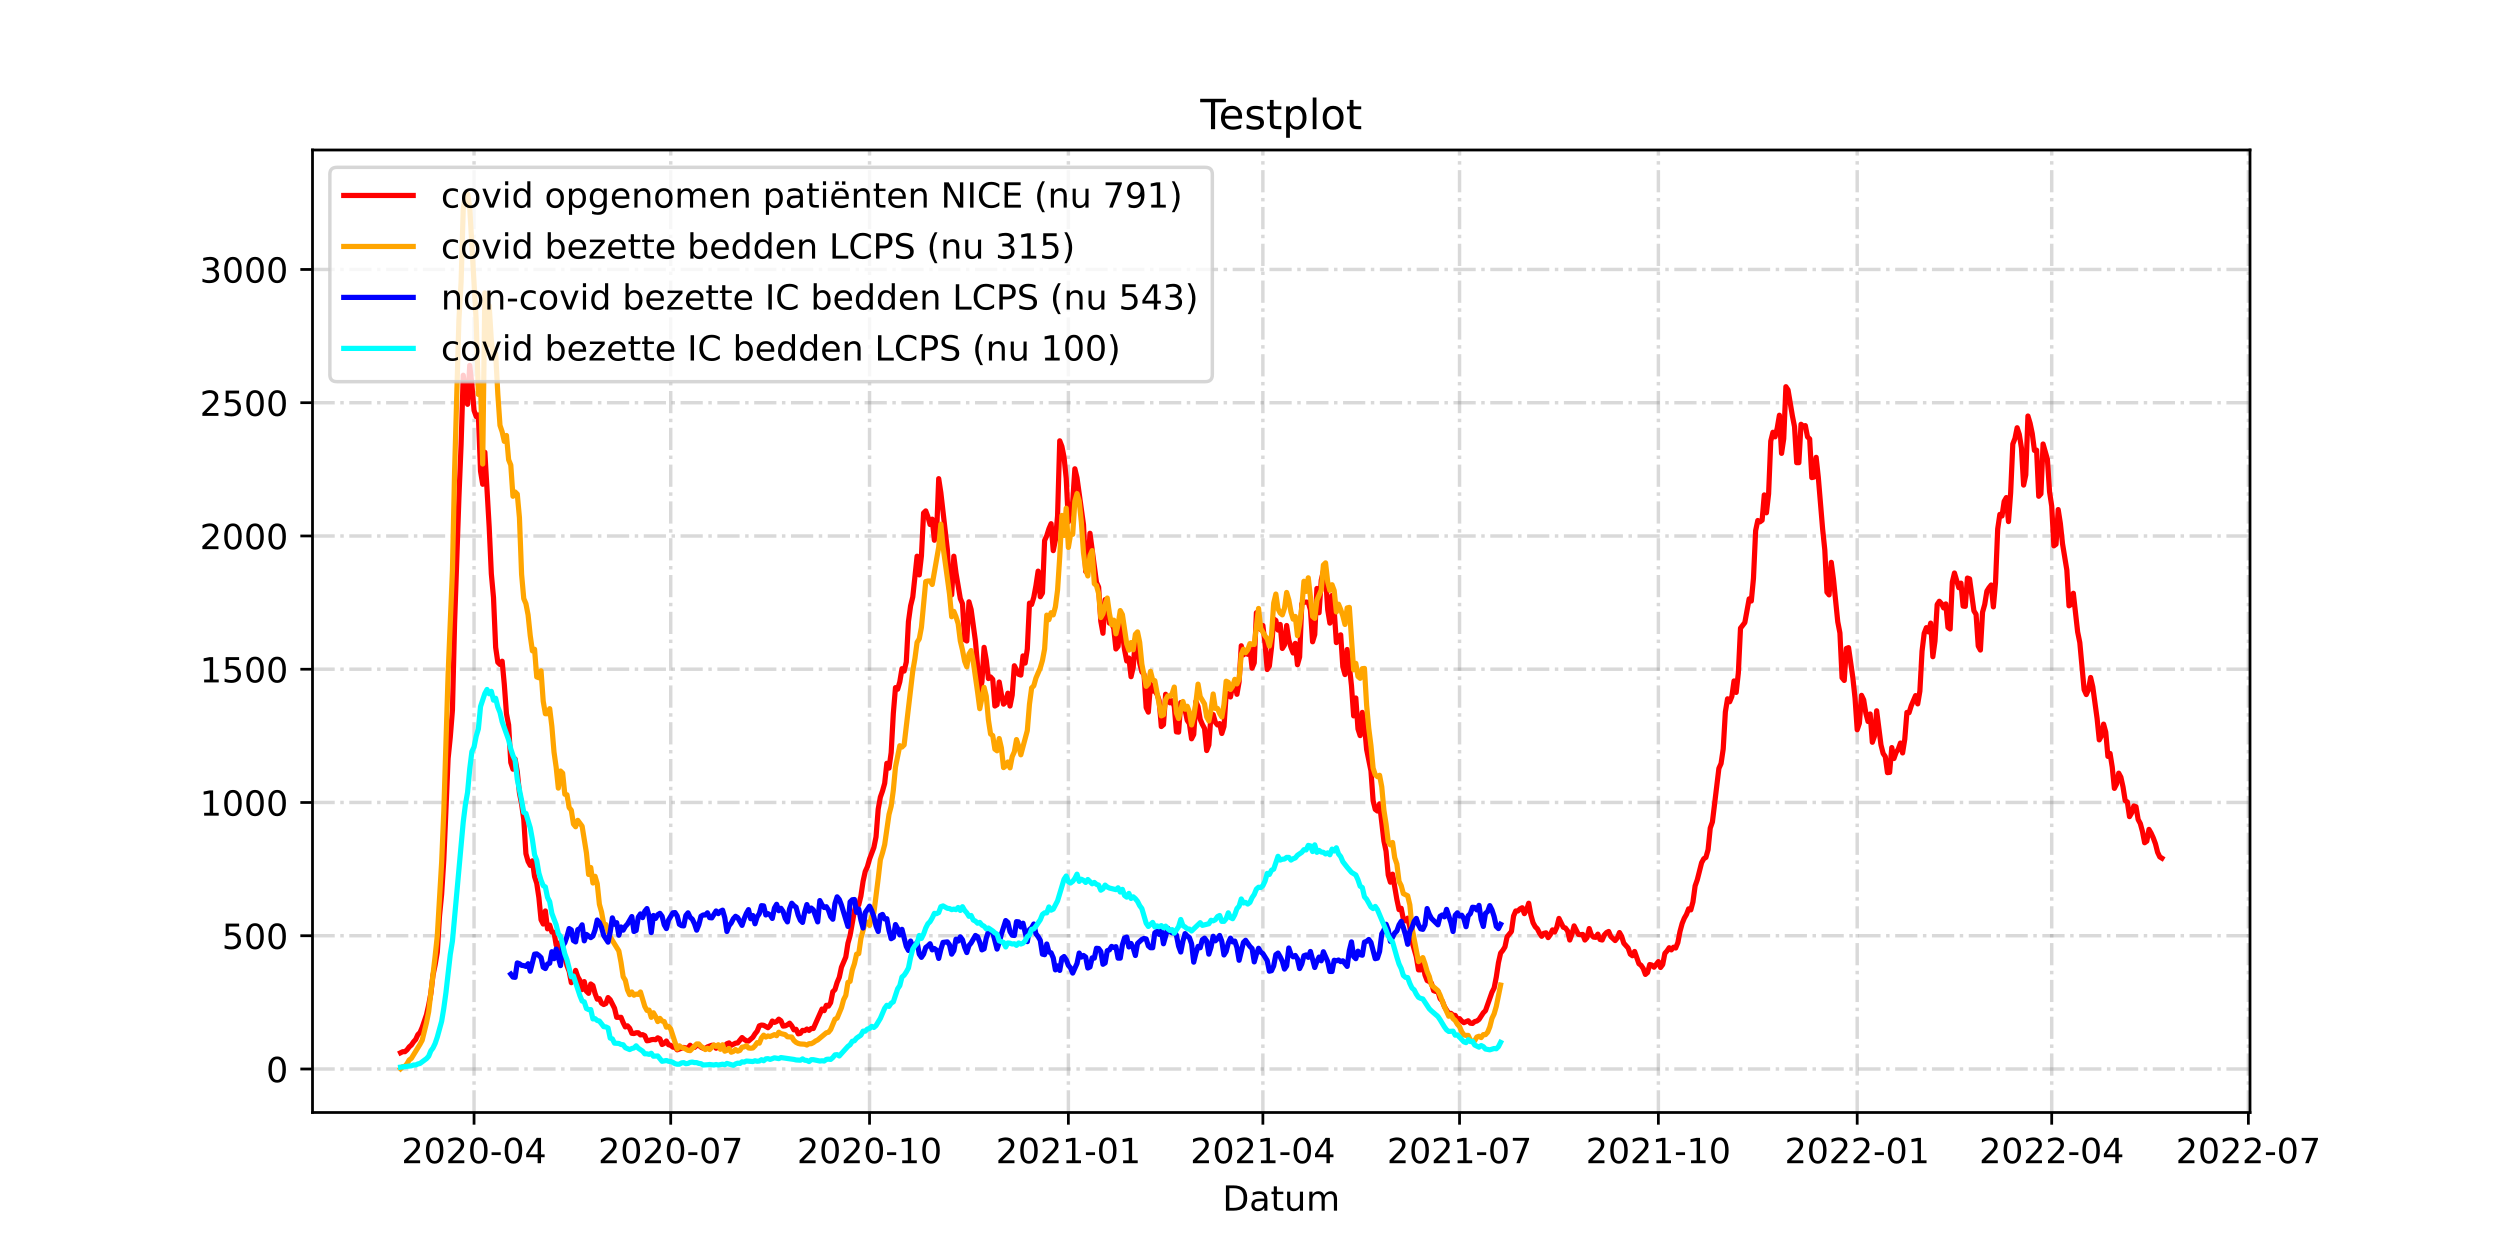 <?xml version="1.0" encoding="utf-8" standalone="no"?>
<!DOCTYPE svg PUBLIC "-//W3C//DTD SVG 1.1//EN"
  "http://www.w3.org/Graphics/SVG/1.1/DTD/svg11.dtd">
<!-- Created with matplotlib (https://matplotlib.org/) -->
<svg height="360pt" version="1.1" viewBox="0 0 720 360" width="720pt" xmlns="http://www.w3.org/2000/svg" xmlns:xlink="http://www.w3.org/1999/xlink">
 <defs>
  <style type="text/css">*{stroke-linecap:butt;stroke-linejoin:round;}</style>
 </defs>
 <g id="figure_1">
  <g id="patch_1">
   <path d="M 0 360 
L 720 360 
L 720 0 
L 0 0 
z
" style="fill:#ffffff;"/>
  </g>
  <g id="axes_1">
   <g id="patch_2">
    <path d="M 90 320.4 
L 648 320.4 
L 648 43.2 
L 90 43.2 
z
" style="fill:#ffffff;"/>
   </g>
   <g id="matplotlib.axis_1">
    <g id="xtick_1">
     <g id="line2d_1">
      <path clip-path="url(#p73ad29e687)" d="M 136.526 320.4 
L 136.526 43.2 
" style="fill:none;stroke:#808080;stroke-dasharray:6.4,1.6,1,1.6;stroke-dashoffset:0;stroke-opacity:0.3;"/>
     </g>
     <g id="line2d_2">
      <defs>
       <path d="M 0 0 
L 0 3.5 
" id="m22aae51150" style="stroke:#000000;stroke-width:0.8;"/>
      </defs>
      <g>
       <use style="stroke:#000000;stroke-width:0.8;" x="136.526" xlink:href="#m22aae51150" y="320.4"/>
      </g>
     </g>
     <g id="text_1">
      <!-- 2020-04 -->
      <g transform="translate(115.635 334.998)scale(0.1 -0.1)">
       <defs>
        <path d="M 19.188 8.297 
L 53.609 8.297 
L 53.609 0 
L 7.328 0 
L 7.328 8.297 
Q 12.938 14.109 22.625 23.891 
Q 32.328 33.688 34.812 36.531 
Q 39.547 41.844 41.422 45.531 
Q 43.312 49.219 43.312 52.781 
Q 43.312 58.594 39.234 62.25 
Q 35.156 65.922 28.609 65.922 
Q 23.969 65.922 18.812 64.312 
Q 13.672 62.703 7.812 59.422 
L 7.812 69.391 
Q 13.766 71.781 18.938 73 
Q 24.125 74.219 28.422 74.219 
Q 39.75 74.219 46.484 68.547 
Q 53.219 62.891 53.219 53.422 
Q 53.219 48.922 51.531 44.891 
Q 49.859 40.875 45.406 35.406 
Q 44.188 33.984 37.641 27.219 
Q 31.109 20.453 19.188 8.297 
z
" id="DejaVuSans-50"/>
        <path d="M 31.781 66.406 
Q 24.172 66.406 20.328 58.906 
Q 16.5 51.422 16.5 36.375 
Q 16.5 21.391 20.328 13.891 
Q 24.172 6.391 31.781 6.391 
Q 39.453 6.391 43.281 13.891 
Q 47.125 21.391 47.125 36.375 
Q 47.125 51.422 43.281 58.906 
Q 39.453 66.406 31.781 66.406 
z
M 31.781 74.219 
Q 44.047 74.219 50.516 64.516 
Q 56.984 54.828 56.984 36.375 
Q 56.984 17.969 50.516 8.266 
Q 44.047 -1.422 31.781 -1.422 
Q 19.531 -1.422 13.062 8.266 
Q 6.594 17.969 6.594 36.375 
Q 6.594 54.828 13.062 64.516 
Q 19.531 74.219 31.781 74.219 
z
" id="DejaVuSans-48"/>
        <path d="M 4.891 31.391 
L 31.203 31.391 
L 31.203 23.391 
L 4.891 23.391 
z
" id="DejaVuSans-45"/>
        <path d="M 37.797 64.312 
L 12.891 25.391 
L 37.797 25.391 
z
M 35.203 72.906 
L 47.609 72.906 
L 47.609 25.391 
L 58.016 25.391 
L 58.016 17.188 
L 47.609 17.188 
L 47.609 0 
L 37.797 0 
L 37.797 17.188 
L 4.891 17.188 
L 4.891 26.703 
z
" id="DejaVuSans-52"/>
       </defs>
       <use xlink:href="#DejaVuSans-50"/>
       <use x="63.623" xlink:href="#DejaVuSans-48"/>
       <use x="127.246" xlink:href="#DejaVuSans-50"/>
       <use x="190.869" xlink:href="#DejaVuSans-48"/>
       <use x="254.492" xlink:href="#DejaVuSans-45"/>
       <use x="290.576" xlink:href="#DejaVuSans-48"/>
       <use x="354.199" xlink:href="#DejaVuSans-52"/>
      </g>
     </g>
    </g>
    <g id="xtick_2">
     <g id="line2d_3">
      <path clip-path="url(#p73ad29e687)" d="M 193.166 320.4 
L 193.166 43.2 
" style="fill:none;stroke:#808080;stroke-dasharray:6.4,1.6,1,1.6;stroke-dashoffset:0;stroke-opacity:0.3;"/>
     </g>
     <g id="line2d_4">
      <g>
       <use style="stroke:#000000;stroke-width:0.8;" x="193.166" xlink:href="#m22aae51150" y="320.4"/>
      </g>
     </g>
     <g id="text_2">
      <!-- 2020-07 -->
      <g transform="translate(172.275 334.998)scale(0.1 -0.1)">
       <defs>
        <path d="M 8.203 72.906 
L 55.078 72.906 
L 55.078 68.703 
L 28.609 0 
L 18.312 0 
L 43.219 64.594 
L 8.203 64.594 
z
" id="DejaVuSans-55"/>
       </defs>
       <use xlink:href="#DejaVuSans-50"/>
       <use x="63.623" xlink:href="#DejaVuSans-48"/>
       <use x="127.246" xlink:href="#DejaVuSans-50"/>
       <use x="190.869" xlink:href="#DejaVuSans-48"/>
       <use x="254.492" xlink:href="#DejaVuSans-45"/>
       <use x="290.576" xlink:href="#DejaVuSans-48"/>
       <use x="354.199" xlink:href="#DejaVuSans-55"/>
      </g>
     </g>
    </g>
    <g id="xtick_3">
     <g id="line2d_5">
      <path clip-path="url(#p73ad29e687)" d="M 250.429 320.4 
L 250.429 43.2 
" style="fill:none;stroke:#808080;stroke-dasharray:6.4,1.6,1,1.6;stroke-dashoffset:0;stroke-opacity:0.3;"/>
     </g>
     <g id="line2d_6">
      <g>
       <use style="stroke:#000000;stroke-width:0.8;" x="250.429" xlink:href="#m22aae51150" y="320.4"/>
      </g>
     </g>
     <g id="text_3">
      <!-- 2020-10 -->
      <g transform="translate(229.537 334.998)scale(0.1 -0.1)">
       <defs>
        <path d="M 12.406 8.297 
L 28.516 8.297 
L 28.516 63.922 
L 10.984 60.406 
L 10.984 69.391 
L 28.422 72.906 
L 38.281 72.906 
L 38.281 8.297 
L 54.391 8.297 
L 54.391 0 
L 12.406 0 
z
" id="DejaVuSans-49"/>
       </defs>
       <use xlink:href="#DejaVuSans-50"/>
       <use x="63.623" xlink:href="#DejaVuSans-48"/>
       <use x="127.246" xlink:href="#DejaVuSans-50"/>
       <use x="190.869" xlink:href="#DejaVuSans-48"/>
       <use x="254.492" xlink:href="#DejaVuSans-45"/>
       <use x="290.576" xlink:href="#DejaVuSans-49"/>
       <use x="354.199" xlink:href="#DejaVuSans-48"/>
      </g>
     </g>
    </g>
    <g id="xtick_4">
     <g id="line2d_7">
      <path clip-path="url(#p73ad29e687)" d="M 307.692 320.4 
L 307.692 43.2 
" style="fill:none;stroke:#808080;stroke-dasharray:6.4,1.6,1,1.6;stroke-dashoffset:0;stroke-opacity:0.3;"/>
     </g>
     <g id="line2d_8">
      <g>
       <use style="stroke:#000000;stroke-width:0.8;" x="307.692" xlink:href="#m22aae51150" y="320.4"/>
      </g>
     </g>
     <g id="text_4">
      <!-- 2021-01 -->
      <g transform="translate(286.8 334.998)scale(0.1 -0.1)">
       <use xlink:href="#DejaVuSans-50"/>
       <use x="63.623" xlink:href="#DejaVuSans-48"/>
       <use x="127.246" xlink:href="#DejaVuSans-50"/>
       <use x="190.869" xlink:href="#DejaVuSans-49"/>
       <use x="254.492" xlink:href="#DejaVuSans-45"/>
       <use x="290.576" xlink:href="#DejaVuSans-48"/>
       <use x="354.199" xlink:href="#DejaVuSans-49"/>
      </g>
     </g>
    </g>
    <g id="xtick_5">
     <g id="line2d_9">
      <path clip-path="url(#p73ad29e687)" d="M 363.709 320.4 
L 363.709 43.2 
" style="fill:none;stroke:#808080;stroke-dasharray:6.4,1.6,1,1.6;stroke-dashoffset:0;stroke-opacity:0.3;"/>
     </g>
     <g id="line2d_10">
      <g>
       <use style="stroke:#000000;stroke-width:0.8;" x="363.709" xlink:href="#m22aae51150" y="320.4"/>
      </g>
     </g>
     <g id="text_5">
      <!-- 2021-04 -->
      <g transform="translate(342.818 334.998)scale(0.1 -0.1)">
       <use xlink:href="#DejaVuSans-50"/>
       <use x="63.623" xlink:href="#DejaVuSans-48"/>
       <use x="127.246" xlink:href="#DejaVuSans-50"/>
       <use x="190.869" xlink:href="#DejaVuSans-49"/>
       <use x="254.492" xlink:href="#DejaVuSans-45"/>
       <use x="290.576" xlink:href="#DejaVuSans-48"/>
       <use x="354.199" xlink:href="#DejaVuSans-52"/>
      </g>
     </g>
    </g>
    <g id="xtick_6">
     <g id="line2d_11">
      <path clip-path="url(#p73ad29e687)" d="M 420.35 320.4 
L 420.35 43.2 
" style="fill:none;stroke:#808080;stroke-dasharray:6.4,1.6,1,1.6;stroke-dashoffset:0;stroke-opacity:0.3;"/>
     </g>
     <g id="line2d_12">
      <g>
       <use style="stroke:#000000;stroke-width:0.8;" x="420.35" xlink:href="#m22aae51150" y="320.4"/>
      </g>
     </g>
     <g id="text_6">
      <!-- 2021-07 -->
      <g transform="translate(399.458 334.998)scale(0.1 -0.1)">
       <use xlink:href="#DejaVuSans-50"/>
       <use x="63.623" xlink:href="#DejaVuSans-48"/>
       <use x="127.246" xlink:href="#DejaVuSans-50"/>
       <use x="190.869" xlink:href="#DejaVuSans-49"/>
       <use x="254.492" xlink:href="#DejaVuSans-45"/>
       <use x="290.576" xlink:href="#DejaVuSans-48"/>
       <use x="354.199" xlink:href="#DejaVuSans-55"/>
      </g>
     </g>
    </g>
    <g id="xtick_7">
     <g id="line2d_13">
      <path clip-path="url(#p73ad29e687)" d="M 477.612 320.4 
L 477.612 43.2 
" style="fill:none;stroke:#808080;stroke-dasharray:6.4,1.6,1,1.6;stroke-dashoffset:0;stroke-opacity:0.3;"/>
     </g>
     <g id="line2d_14">
      <g>
       <use style="stroke:#000000;stroke-width:0.8;" x="477.612" xlink:href="#m22aae51150" y="320.4"/>
      </g>
     </g>
     <g id="text_7">
      <!-- 2021-10 -->
      <g transform="translate(456.721 334.998)scale(0.1 -0.1)">
       <use xlink:href="#DejaVuSans-50"/>
       <use x="63.623" xlink:href="#DejaVuSans-48"/>
       <use x="127.246" xlink:href="#DejaVuSans-50"/>
       <use x="190.869" xlink:href="#DejaVuSans-49"/>
       <use x="254.492" xlink:href="#DejaVuSans-45"/>
       <use x="290.576" xlink:href="#DejaVuSans-49"/>
       <use x="354.199" xlink:href="#DejaVuSans-48"/>
      </g>
     </g>
    </g>
    <g id="xtick_8">
     <g id="line2d_15">
      <path clip-path="url(#p73ad29e687)" d="M 534.875 320.4 
L 534.875 43.2 
" style="fill:none;stroke:#808080;stroke-dasharray:6.4,1.6,1,1.6;stroke-dashoffset:0;stroke-opacity:0.3;"/>
     </g>
     <g id="line2d_16">
      <g>
       <use style="stroke:#000000;stroke-width:0.8;" x="534.875" xlink:href="#m22aae51150" y="320.4"/>
      </g>
     </g>
     <g id="text_8">
      <!-- 2022-01 -->
      <g transform="translate(513.984 334.998)scale(0.1 -0.1)">
       <use xlink:href="#DejaVuSans-50"/>
       <use x="63.623" xlink:href="#DejaVuSans-48"/>
       <use x="127.246" xlink:href="#DejaVuSans-50"/>
       <use x="190.869" xlink:href="#DejaVuSans-50"/>
       <use x="254.492" xlink:href="#DejaVuSans-45"/>
       <use x="290.576" xlink:href="#DejaVuSans-48"/>
       <use x="354.199" xlink:href="#DejaVuSans-49"/>
      </g>
     </g>
    </g>
    <g id="xtick_9">
     <g id="line2d_17">
      <path clip-path="url(#p73ad29e687)" d="M 590.893 320.4 
L 590.893 43.2 
" style="fill:none;stroke:#808080;stroke-dasharray:6.4,1.6,1,1.6;stroke-dashoffset:0;stroke-opacity:0.3;"/>
     </g>
     <g id="line2d_18">
      <g>
       <use style="stroke:#000000;stroke-width:0.8;" x="590.893" xlink:href="#m22aae51150" y="320.4"/>
      </g>
     </g>
     <g id="text_9">
      <!-- 2022-04 -->
      <g transform="translate(570.002 334.998)scale(0.1 -0.1)">
       <use xlink:href="#DejaVuSans-50"/>
       <use x="63.623" xlink:href="#DejaVuSans-48"/>
       <use x="127.246" xlink:href="#DejaVuSans-50"/>
       <use x="190.869" xlink:href="#DejaVuSans-50"/>
       <use x="254.492" xlink:href="#DejaVuSans-45"/>
       <use x="290.576" xlink:href="#DejaVuSans-48"/>
       <use x="354.199" xlink:href="#DejaVuSans-52"/>
      </g>
     </g>
    </g>
    <g id="xtick_10">
     <g id="line2d_19">
      <path clip-path="url(#p73ad29e687)" d="M 647.533 320.4 
L 647.533 43.2 
" style="fill:none;stroke:#808080;stroke-dasharray:6.4,1.6,1,1.6;stroke-dashoffset:0;stroke-opacity:0.3;"/>
     </g>
     <g id="line2d_20">
      <g>
       <use style="stroke:#000000;stroke-width:0.8;" x="647.533" xlink:href="#m22aae51150" y="320.4"/>
      </g>
     </g>
     <g id="text_10">
      <!-- 2022-07 -->
      <g transform="translate(626.642 334.998)scale(0.1 -0.1)">
       <use xlink:href="#DejaVuSans-50"/>
       <use x="63.623" xlink:href="#DejaVuSans-48"/>
       <use x="127.246" xlink:href="#DejaVuSans-50"/>
       <use x="190.869" xlink:href="#DejaVuSans-50"/>
       <use x="254.492" xlink:href="#DejaVuSans-45"/>
       <use x="290.576" xlink:href="#DejaVuSans-48"/>
       <use x="354.199" xlink:href="#DejaVuSans-55"/>
      </g>
     </g>
    </g>
    <g id="text_11">
     <!-- Datum -->
     <g transform="translate(352.087 348.677)scale(0.1 -0.1)">
      <defs>
       <path d="M 19.672 64.797 
L 19.672 8.109 
L 31.594 8.109 
Q 46.688 8.109 53.688 14.938 
Q 60.688 21.781 60.688 36.531 
Q 60.688 51.172 53.688 57.984 
Q 46.688 64.797 31.594 64.797 
z
M 9.812 72.906 
L 30.078 72.906 
Q 51.266 72.906 61.172 64.094 
Q 71.094 55.281 71.094 36.531 
Q 71.094 17.672 61.125 8.828 
Q 51.172 0 30.078 0 
L 9.812 0 
z
" id="DejaVuSans-68"/>
       <path d="M 34.281 27.484 
Q 23.391 27.484 19.188 25 
Q 14.984 22.516 14.984 16.5 
Q 14.984 11.719 18.141 8.906 
Q 21.297 6.109 26.703 6.109 
Q 34.188 6.109 38.703 11.406 
Q 43.219 16.703 43.219 25.484 
L 43.219 27.484 
z
M 52.203 31.203 
L 52.203 0 
L 43.219 0 
L 43.219 8.297 
Q 40.141 3.328 35.547 0.953 
Q 30.953 -1.422 24.312 -1.422 
Q 15.922 -1.422 10.953 3.297 
Q 6 8.016 6 15.922 
Q 6 25.141 12.172 29.828 
Q 18.359 34.516 30.609 34.516 
L 43.219 34.516 
L 43.219 35.406 
Q 43.219 41.609 39.141 45 
Q 35.062 48.391 27.688 48.391 
Q 23 48.391 18.547 47.266 
Q 14.109 46.141 10.016 43.891 
L 10.016 52.203 
Q 14.938 54.109 19.578 55.047 
Q 24.219 56 28.609 56 
Q 40.484 56 46.344 49.844 
Q 52.203 43.703 52.203 31.203 
z
" id="DejaVuSans-97"/>
       <path d="M 18.312 70.219 
L 18.312 54.688 
L 36.812 54.688 
L 36.812 47.703 
L 18.312 47.703 
L 18.312 18.016 
Q 18.312 11.328 20.141 9.422 
Q 21.969 7.516 27.594 7.516 
L 36.812 7.516 
L 36.812 0 
L 27.594 0 
Q 17.188 0 13.234 3.875 
Q 9.281 7.766 9.281 18.016 
L 9.281 47.703 
L 2.688 47.703 
L 2.688 54.688 
L 9.281 54.688 
L 9.281 70.219 
z
" id="DejaVuSans-116"/>
       <path d="M 8.5 21.578 
L 8.5 54.688 
L 17.484 54.688 
L 17.484 21.922 
Q 17.484 14.156 20.5 10.266 
Q 23.531 6.391 29.594 6.391 
Q 36.859 6.391 41.078 11.031 
Q 45.312 15.672 45.312 23.688 
L 45.312 54.688 
L 54.297 54.688 
L 54.297 0 
L 45.312 0 
L 45.312 8.406 
Q 42.047 3.422 37.719 1 
Q 33.406 -1.422 27.688 -1.422 
Q 18.266 -1.422 13.375 4.438 
Q 8.5 10.297 8.5 21.578 
z
M 31.109 56 
z
" id="DejaVuSans-117"/>
       <path d="M 52 44.188 
Q 55.375 50.25 60.062 53.125 
Q 64.75 56 71.094 56 
Q 79.641 56 84.281 50.016 
Q 88.922 44.047 88.922 33.016 
L 88.922 0 
L 79.891 0 
L 79.891 32.719 
Q 79.891 40.578 77.094 44.375 
Q 74.312 48.188 68.609 48.188 
Q 61.625 48.188 57.562 43.547 
Q 53.516 38.922 53.516 30.906 
L 53.516 0 
L 44.484 0 
L 44.484 32.719 
Q 44.484 40.625 41.703 44.406 
Q 38.922 48.188 33.109 48.188 
Q 26.219 48.188 22.156 43.531 
Q 18.109 38.875 18.109 30.906 
L 18.109 0 
L 9.078 0 
L 9.078 54.688 
L 18.109 54.688 
L 18.109 46.188 
Q 21.188 51.219 25.484 53.609 
Q 29.781 56 35.688 56 
Q 41.656 56 45.828 52.969 
Q 50 49.953 52 44.188 
z
" id="DejaVuSans-109"/>
      </defs>
      <use xlink:href="#DejaVuSans-68"/>
      <use x="77.002" xlink:href="#DejaVuSans-97"/>
      <use x="138.281" xlink:href="#DejaVuSans-116"/>
      <use x="177.49" xlink:href="#DejaVuSans-117"/>
      <use x="240.869" xlink:href="#DejaVuSans-109"/>
     </g>
    </g>
   </g>
   <g id="matplotlib.axis_2">
    <g id="ytick_1">
     <g id="line2d_21">
      <path clip-path="url(#p73ad29e687)" d="M 90 307.877 
L 648 307.877 
" style="fill:none;stroke:#808080;stroke-dasharray:6.4,1.6,1,1.6;stroke-dashoffset:0;stroke-opacity:0.3;"/>
     </g>
     <g id="line2d_22">
      <defs>
       <path d="M 0 0 
L -3.5 0 
" id="md29aa30069" style="stroke:#000000;stroke-width:0.8;"/>
      </defs>
      <g>
       <use style="stroke:#000000;stroke-width:0.8;" x="90" xlink:href="#md29aa30069" y="307.877"/>
      </g>
     </g>
     <g id="text_12">
      <!-- 0 -->
      <g transform="translate(76.638 311.676)scale(0.1 -0.1)">
       <use xlink:href="#DejaVuSans-48"/>
      </g>
     </g>
    </g>
    <g id="ytick_2">
     <g id="line2d_23">
      <path clip-path="url(#p73ad29e687)" d="M 90 269.497 
L 648 269.497 
" style="fill:none;stroke:#808080;stroke-dasharray:6.4,1.6,1,1.6;stroke-dashoffset:0;stroke-opacity:0.3;"/>
     </g>
     <g id="line2d_24">
      <g>
       <use style="stroke:#000000;stroke-width:0.8;" x="90" xlink:href="#md29aa30069" y="269.497"/>
      </g>
     </g>
     <g id="text_13">
      <!-- 500 -->
      <g transform="translate(63.913 273.296)scale(0.1 -0.1)">
       <defs>
        <path d="M 10.797 72.906 
L 49.516 72.906 
L 49.516 64.594 
L 19.828 64.594 
L 19.828 46.734 
Q 21.969 47.469 24.109 47.828 
Q 26.266 48.188 28.422 48.188 
Q 40.625 48.188 47.75 41.5 
Q 54.891 34.812 54.891 23.391 
Q 54.891 11.625 47.562 5.094 
Q 40.234 -1.422 26.906 -1.422 
Q 22.312 -1.422 17.547 -0.641 
Q 12.797 0.141 7.719 1.703 
L 7.719 11.625 
Q 12.109 9.234 16.797 8.062 
Q 21.484 6.891 26.703 6.891 
Q 35.156 6.891 40.078 11.328 
Q 45.016 15.766 45.016 23.391 
Q 45.016 31 40.078 35.438 
Q 35.156 39.891 26.703 39.891 
Q 22.75 39.891 18.812 39.016 
Q 14.891 38.141 10.797 36.281 
z
" id="DejaVuSans-53"/>
       </defs>
       <use xlink:href="#DejaVuSans-53"/>
       <use x="63.623" xlink:href="#DejaVuSans-48"/>
       <use x="127.246" xlink:href="#DejaVuSans-48"/>
      </g>
     </g>
    </g>
    <g id="ytick_3">
     <g id="line2d_25">
      <path clip-path="url(#p73ad29e687)" d="M 90 231.118 
L 648 231.118 
" style="fill:none;stroke:#808080;stroke-dasharray:6.4,1.6,1,1.6;stroke-dashoffset:0;stroke-opacity:0.3;"/>
     </g>
     <g id="line2d_26">
      <g>
       <use style="stroke:#000000;stroke-width:0.8;" x="90" xlink:href="#md29aa30069" y="231.118"/>
      </g>
     </g>
     <g id="text_14">
      <!-- 1000 -->
      <g transform="translate(57.55 234.917)scale(0.1 -0.1)">
       <use xlink:href="#DejaVuSans-49"/>
       <use x="63.623" xlink:href="#DejaVuSans-48"/>
       <use x="127.246" xlink:href="#DejaVuSans-48"/>
       <use x="190.869" xlink:href="#DejaVuSans-48"/>
      </g>
     </g>
    </g>
    <g id="ytick_4">
     <g id="line2d_27">
      <path clip-path="url(#p73ad29e687)" d="M 90 192.738 
L 648 192.738 
" style="fill:none;stroke:#808080;stroke-dasharray:6.4,1.6,1,1.6;stroke-dashoffset:0;stroke-opacity:0.3;"/>
     </g>
     <g id="line2d_28">
      <g>
       <use style="stroke:#000000;stroke-width:0.8;" x="90" xlink:href="#md29aa30069" y="192.738"/>
      </g>
     </g>
     <g id="text_15">
      <!-- 1500 -->
      <g transform="translate(57.55 196.537)scale(0.1 -0.1)">
       <use xlink:href="#DejaVuSans-49"/>
       <use x="63.623" xlink:href="#DejaVuSans-53"/>
       <use x="127.246" xlink:href="#DejaVuSans-48"/>
       <use x="190.869" xlink:href="#DejaVuSans-48"/>
      </g>
     </g>
    </g>
    <g id="ytick_5">
     <g id="line2d_29">
      <path clip-path="url(#p73ad29e687)" d="M 90 154.359 
L 648 154.359 
" style="fill:none;stroke:#808080;stroke-dasharray:6.4,1.6,1,1.6;stroke-dashoffset:0;stroke-opacity:0.3;"/>
     </g>
     <g id="line2d_30">
      <g>
       <use style="stroke:#000000;stroke-width:0.8;" x="90" xlink:href="#md29aa30069" y="154.359"/>
      </g>
     </g>
     <g id="text_16">
      <!-- 2000 -->
      <g transform="translate(57.55 158.158)scale(0.1 -0.1)">
       <use xlink:href="#DejaVuSans-50"/>
       <use x="63.623" xlink:href="#DejaVuSans-48"/>
       <use x="127.246" xlink:href="#DejaVuSans-48"/>
       <use x="190.869" xlink:href="#DejaVuSans-48"/>
      </g>
     </g>
    </g>
    <g id="ytick_6">
     <g id="line2d_31">
      <path clip-path="url(#p73ad29e687)" d="M 90 115.979 
L 648 115.979 
" style="fill:none;stroke:#808080;stroke-dasharray:6.4,1.6,1,1.6;stroke-dashoffset:0;stroke-opacity:0.3;"/>
     </g>
     <g id="line2d_32">
      <g>
       <use style="stroke:#000000;stroke-width:0.8;" x="90" xlink:href="#md29aa30069" y="115.979"/>
      </g>
     </g>
     <g id="text_17">
      <!-- 2500 -->
      <g transform="translate(57.55 119.778)scale(0.1 -0.1)">
       <use xlink:href="#DejaVuSans-50"/>
       <use x="63.623" xlink:href="#DejaVuSans-53"/>
       <use x="127.246" xlink:href="#DejaVuSans-48"/>
       <use x="190.869" xlink:href="#DejaVuSans-48"/>
      </g>
     </g>
    </g>
    <g id="ytick_7">
     <g id="line2d_33">
      <path clip-path="url(#p73ad29e687)" d="M 90 77.6 
L 648 77.6 
" style="fill:none;stroke:#808080;stroke-dasharray:6.4,1.6,1,1.6;stroke-dashoffset:0;stroke-opacity:0.3;"/>
     </g>
     <g id="line2d_34">
      <g>
       <use style="stroke:#000000;stroke-width:0.8;" x="90" xlink:href="#md29aa30069" y="77.6"/>
      </g>
     </g>
     <g id="text_18">
      <!-- 3000 -->
      <g transform="translate(57.55 81.399)scale(0.1 -0.1)">
       <defs>
        <path d="M 40.578 39.312 
Q 47.656 37.797 51.625 33 
Q 55.609 28.219 55.609 21.188 
Q 55.609 10.406 48.188 4.484 
Q 40.766 -1.422 27.094 -1.422 
Q 22.516 -1.422 17.656 -0.516 
Q 12.797 0.391 7.625 2.203 
L 7.625 11.719 
Q 11.719 9.328 16.594 8.109 
Q 21.484 6.891 26.812 6.891 
Q 36.078 6.891 40.938 10.547 
Q 45.797 14.203 45.797 21.188 
Q 45.797 27.641 41.281 31.266 
Q 36.766 34.906 28.719 34.906 
L 20.219 34.906 
L 20.219 43.016 
L 29.109 43.016 
Q 36.375 43.016 40.234 45.922 
Q 44.094 48.828 44.094 54.297 
Q 44.094 59.906 40.109 62.906 
Q 36.141 65.922 28.719 65.922 
Q 24.656 65.922 20.016 65.031 
Q 15.375 64.156 9.812 62.312 
L 9.812 71.094 
Q 15.438 72.656 20.344 73.438 
Q 25.25 74.219 29.594 74.219 
Q 40.828 74.219 47.359 69.109 
Q 53.906 64.016 53.906 55.328 
Q 53.906 49.266 50.438 45.094 
Q 46.969 40.922 40.578 39.312 
z
" id="DejaVuSans-51"/>
       </defs>
       <use xlink:href="#DejaVuSans-51"/>
       <use x="63.623" xlink:href="#DejaVuSans-48"/>
       <use x="127.246" xlink:href="#DejaVuSans-48"/>
       <use x="190.869" xlink:href="#DejaVuSans-48"/>
      </g>
     </g>
    </g>
   </g>
   <g id="line2d_35">
    <path clip-path="url(#p73ad29e687)" d="M 115.364 303.194 
L 115.986 302.887 
L 116.608 302.887 
L 117.231 302.35 
L 117.853 301.506 
L 118.476 300.968 
L 119.098 300.047 
L 119.721 299.357 
L 120.343 297.975 
L 120.965 297.361 
L 121.588 295.902 
L 122.833 292.218 
L 123.455 289.455 
L 124.078 286.154 
L 124.7 280.858 
L 125.322 277.864 
L 125.945 274.18 
L 126.567 263.971 
L 127.19 257.523 
L 127.812 247.698 
L 129.057 218.452 
L 129.679 212.312 
L 130.302 204.482 
L 130.924 179.382 
L 132.169 143.229 
L 132.791 128.107 
L 133.414 108.073 
L 134.036 112.832 
L 134.659 116.44 
L 135.281 105.233 
L 135.904 110.836 
L 136.526 118.205 
L 137.148 119.971 
L 137.771 119.51 
L 138.393 135.706 
L 139.016 139.467 
L 139.638 130.256 
L 140.883 151.749 
L 141.505 165.258 
L 142.128 172.09 
L 142.75 186.444 
L 143.373 190.742 
L 143.995 191.357 
L 144.617 190.435 
L 145.24 197.113 
L 145.862 205.557 
L 146.485 208.781 
L 147.107 219.604 
L 147.73 221.523 
L 148.352 218.606 
L 148.974 222.214 
L 149.597 228.354 
L 150.219 231.578 
L 150.842 235.954 
L 151.464 245.855 
L 152.086 248.081 
L 152.709 249.233 
L 153.331 247.928 
L 153.954 252.457 
L 154.576 254.376 
L 155.199 258.521 
L 155.821 264.892 
L 156.443 266.12 
L 157.066 262.359 
L 157.688 267.501 
L 158.311 266.427 
L 158.933 268.423 
L 159.555 268.499 
L 160.178 272.184 
L 160.8 273.565 
L 161.423 271.339 
L 163.29 278.094 
L 163.912 279.706 
L 164.535 283.007 
L 165.157 281.932 
L 165.78 279.476 
L 166.402 281.318 
L 167.025 282.393 
L 167.647 285.003 
L 168.269 282.7 
L 168.892 285.463 
L 169.514 286.077 
L 170.137 283.391 
L 170.759 283.851 
L 171.381 286.154 
L 172.004 287.766 
L 172.626 287.612 
L 173.249 288.917 
L 173.871 289.301 
L 174.494 288.994 
L 175.116 287.305 
L 175.738 287.919 
L 176.983 290.376 
L 177.606 292.986 
L 178.851 292.986 
L 179.473 294.521 
L 180.095 295.749 
L 180.718 295.442 
L 181.34 296.133 
L 181.963 297.591 
L 182.585 297.668 
L 183.207 297.438 
L 183.83 297.438 
L 184.452 298.052 
L 185.075 297.975 
L 185.697 298.282 
L 186.32 299.74 
L 186.942 299.664 
L 187.564 299.433 
L 188.187 299.357 
L 188.809 299.433 
L 189.432 298.896 
L 190.054 299.203 
L 190.677 300.815 
L 191.299 300.508 
L 191.921 299.817 
L 192.544 300.892 
L 193.166 301.045 
L 193.789 301.583 
L 194.411 301.583 
L 195.033 302.35 
L 196.901 301.659 
L 197.523 301.813 
L 198.146 301.813 
L 198.768 301.045 
L 199.39 301.659 
L 200.013 301.659 
L 200.635 301.122 
L 201.258 301.045 
L 201.88 301.583 
L 202.503 301.89 
L 203.125 302.043 
L 203.747 301.506 
L 204.992 301.045 
L 205.615 301.045 
L 206.237 301.89 
L 206.859 301.352 
L 207.482 301.583 
L 208.727 301.199 
L 209.349 300.585 
L 209.972 300.354 
L 210.594 301.045 
L 211.839 300.431 
L 212.461 300.354 
L 213.706 298.819 
L 214.328 299.357 
L 214.951 299.74 
L 215.573 299.817 
L 216.818 298.742 
L 217.441 297.745 
L 218.063 296.977 
L 218.685 295.442 
L 219.308 295.212 
L 219.93 295.288 
L 221.175 295.979 
L 221.798 295.365 
L 222.42 294.06 
L 223.042 294.444 
L 223.665 294.214 
L 224.287 293.523 
L 224.91 293.983 
L 225.532 295.519 
L 226.154 295.442 
L 226.777 295.135 
L 227.399 294.674 
L 228.022 295.442 
L 228.644 296.593 
L 229.267 296.44 
L 229.889 297.745 
L 230.511 297.591 
L 231.134 296.747 
L 231.756 296.823 
L 232.379 296.363 
L 233.001 296.747 
L 233.624 296.209 
L 234.246 296.209 
L 236.736 290.606 
L 237.358 291.067 
L 237.98 289.531 
L 238.603 289.762 
L 239.225 288.764 
L 239.848 285.617 
L 240.47 285.003 
L 241.093 282.93 
L 241.715 281.472 
L 242.337 278.555 
L 243.582 275.638 
L 244.205 271.646 
L 244.827 269.42 
L 246.072 262.359 
L 246.694 260.209 
L 247.317 260.593 
L 247.939 258.06 
L 248.562 253.838 
L 249.184 250.998 
L 249.806 249.617 
L 250.429 247.391 
L 251.674 244.09 
L 252.296 241.02 
L 252.919 233.037 
L 253.541 229.583 
L 254.163 227.817 
L 254.786 225.591 
L 255.408 219.834 
L 256.031 221.216 
L 256.653 216.764 
L 257.276 205.48 
L 257.898 198.035 
L 258.52 198.495 
L 259.143 196.346 
L 259.765 192.585 
L 260.388 193.275 
L 261.01 190.666 
L 261.632 178.998 
L 262.255 174.47 
L 262.877 171.936 
L 264.122 160.192 
L 264.745 165.565 
L 265.367 160.116 
L 265.989 147.757 
L 266.612 147.143 
L 267.234 148.832 
L 267.857 151.058 
L 268.479 149.523 
L 269.102 155.587 
L 269.724 153.898 
L 270.346 137.855 
L 270.969 141.924 
L 272.836 158.273 
L 273.458 169.787 
L 274.081 171.322 
L 274.703 160.192 
L 275.326 165.028 
L 276.571 172.397 
L 277.193 173.855 
L 277.815 184.218 
L 278.438 184.602 
L 279.06 173.318 
L 279.683 175.544 
L 280.927 184.678 
L 282.172 199.032 
L 282.795 196.423 
L 283.417 186.444 
L 284.04 190.052 
L 284.662 195.425 
L 285.284 194.964 
L 285.907 195.655 
L 286.529 203.331 
L 287.152 202.947 
L 287.774 196.423 
L 288.397 199.954 
L 289.019 202.794 
L 289.641 202.18 
L 290.264 199.646 
L 290.886 203.331 
L 291.509 200.184 
L 292.131 191.74 
L 293.376 194.197 
L 293.998 194.427 
L 294.621 188.9 
L 295.243 190.973 
L 295.866 186.904 
L 296.488 173.702 
L 297.11 174.086 
L 297.733 172.013 
L 298.355 168.636 
L 298.978 164.491 
L 299.6 171.86 
L 300.223 170.785 
L 300.845 155.664 
L 301.467 154.282 
L 302.09 152.286 
L 302.712 150.828 
L 303.335 158.58 
L 303.957 155.51 
L 304.579 148.602 
L 305.202 126.956 
L 305.824 128.568 
L 306.447 131.715 
L 307.069 137.779 
L 307.692 150.29 
L 308.314 146.452 
L 308.936 144.61 
L 309.559 135.015 
L 310.181 137.625 
L 312.049 151.135 
L 312.671 164.568 
L 313.293 163.8 
L 313.916 153.591 
L 315.783 167.715 
L 316.405 169.096 
L 317.028 178.922 
L 317.65 182.376 
L 318.273 172.704 
L 318.895 173.702 
L 319.518 179.459 
L 320.14 179.382 
L 320.762 180.994 
L 321.385 186.904 
L 322.007 186.137 
L 322.63 178.845 
L 323.252 182.376 
L 323.875 187.135 
L 324.497 190.359 
L 325.119 189.514 
L 325.742 194.887 
L 326.364 192.201 
L 326.987 184.064 
L 327.609 186.597 
L 328.231 190.973 
L 328.854 193.506 
L 329.476 194.197 
L 330.099 203.791 
L 330.721 205.096 
L 331.344 197.037 
L 331.966 199.032 
L 332.588 198.956 
L 333.211 199.954 
L 333.833 201.719 
L 334.456 209.241 
L 335.078 208.704 
L 335.701 199.954 
L 336.945 202.41 
L 337.568 201.796 
L 338.19 203.408 
L 338.813 210.777 
L 339.435 210.853 
L 340.057 202.333 
L 340.68 203.177 
L 341.302 204.482 
L 341.925 207.476 
L 342.547 208.397 
L 343.17 212.772 
L 343.792 211.544 
L 344.414 202.026 
L 345.037 203.484 
L 345.659 207.169 
L 346.282 208.627 
L 346.904 209.779 
L 347.526 216.15 
L 348.149 214.538 
L 348.771 205.864 
L 349.394 205.787 
L 350.016 208.013 
L 350.639 208.781 
L 351.261 208.397 
L 351.883 211.237 
L 352.506 209.241 
L 353.128 200.03 
L 353.751 199.723 
L 354.373 200.721 
L 354.996 197.497 
L 355.618 196.653 
L 356.24 199.954 
L 356.863 196.346 
L 357.485 185.983 
L 358.108 188.593 
L 358.73 188.056 
L 359.352 188.44 
L 359.975 186.751 
L 360.597 192.431 
L 361.22 190.896 
L 361.842 176.465 
L 362.465 178.231 
L 363.087 181.301 
L 363.709 180.15 
L 364.332 185.446 
L 364.954 192.815 
L 365.577 191.817 
L 366.199 186.444 
L 366.822 178.231 
L 367.444 178.691 
L 368.066 181.455 
L 368.689 179.843 
L 369.311 186.751 
L 369.934 185.753 
L 370.556 180.15 
L 371.178 184.295 
L 371.801 186.444 
L 372.423 188.056 
L 373.046 185.293 
L 373.668 191.433 
L 374.291 189.207 
L 374.913 173.932 
L 375.535 173.472 
L 376.158 173.395 
L 376.78 173.472 
L 377.403 175.621 
L 378.025 184.832 
L 378.648 182.759 
L 379.27 169.48 
L 379.892 176.465 
L 380.515 167.101 
L 381.137 164.491 
L 381.76 166.103 
L 382.382 175.621 
L 383.004 179.459 
L 383.627 171.476 
L 384.249 175.774 
L 384.872 185.062 
L 385.494 183.604 
L 386.117 182.836 
L 386.739 192.047 
L 387.361 194.273 
L 387.984 187.058 
L 388.606 191.664 
L 389.229 197.497 
L 389.851 206.171 
L 390.474 201.028 
L 391.096 209.932 
L 391.718 211.851 
L 392.341 205.173 
L 392.963 208.781 
L 393.586 215.843 
L 394.83 221.983 
L 395.453 230.58 
L 396.075 233.113 
L 396.698 233.574 
L 397.32 231.501 
L 398.565 242.171 
L 399.187 245.165 
L 399.81 251.996 
L 400.432 254.069 
L 401.055 251.766 
L 402.299 259.058 
L 402.922 261.975 
L 403.544 261.591 
L 404.167 264.738 
L 404.789 265.199 
L 405.412 264.431 
L 406.034 266.964 
L 406.656 271.186 
L 407.901 275.561 
L 408.524 279.322 
L 409.146 279.322 
L 409.769 277.48 
L 410.391 280.781 
L 411.013 282.393 
L 411.636 282.7 
L 412.258 283.16 
L 412.881 285.31 
L 413.503 285.54 
L 414.125 285.54 
L 414.748 287.612 
L 415.37 288.303 
L 415.993 289.915 
L 417.238 291.911 
L 417.86 291.834 
L 418.482 292.371 
L 419.105 292.448 
L 419.727 293.523 
L 420.35 293.369 
L 420.972 294.06 
L 421.595 294.521 
L 422.839 293.983 
L 423.462 294.674 
L 424.084 294.751 
L 424.707 294.214 
L 425.329 294.06 
L 425.951 293.6 
L 427.196 291.681 
L 427.819 291.067 
L 429.686 285.77 
L 430.308 284.542 
L 430.931 281.395 
L 431.553 277.25 
L 432.176 274.487 
L 432.798 273.719 
L 433.421 272.721 
L 434.043 269.804 
L 435.288 268.269 
L 435.91 263.817 
L 436.533 262.359 
L 437.155 262.359 
L 437.777 261.745 
L 438.4 261.438 
L 439.022 263.126 
L 439.645 262.052 
L 440.267 260.133 
L 440.89 263.51 
L 441.512 265.736 
L 442.134 266.887 
L 442.757 267.501 
L 443.379 268.73 
L 444.002 269.651 
L 444.624 268.806 
L 445.247 268.653 
L 445.869 270.035 
L 446.491 269.19 
L 447.114 267.809 
L 447.736 268.423 
L 448.359 267.041 
L 448.981 264.508 
L 450.226 267.041 
L 450.848 267.271 
L 451.471 268.116 
L 452.093 270.725 
L 452.716 269.037 
L 453.338 266.657 
L 454.583 269.113 
L 455.205 269.19 
L 455.828 269.113 
L 456.45 270.725 
L 457.073 270.035 
L 457.695 267.425 
L 458.317 269.267 
L 458.94 269.881 
L 459.562 269.958 
L 460.185 269.037 
L 460.807 270.572 
L 461.429 270.725 
L 462.052 269.267 
L 462.674 268.576 
L 463.297 268.269 
L 463.919 269.728 
L 465.164 270.879 
L 465.786 270.111 
L 466.409 268.576 
L 467.031 269.651 
L 467.654 271.646 
L 468.898 273.028 
L 469.521 274.794 
L 470.143 275.254 
L 470.766 274.026 
L 472.011 277.557 
L 472.633 278.017 
L 473.255 278.939 
L 473.878 280.627 
L 474.5 280.09 
L 475.123 277.787 
L 475.745 277.941 
L 476.368 278.555 
L 477.612 276.943 
L 478.235 278.632 
L 478.857 277.787 
L 479.48 274.563 
L 480.102 273.872 
L 480.724 272.951 
L 481.347 273.565 
L 481.969 272.798 
L 482.592 273.028 
L 483.214 271.493 
L 483.837 268.269 
L 484.459 265.966 
L 485.081 264.431 
L 485.704 263.357 
L 486.326 261.745 
L 486.949 262.052 
L 487.571 259.749 
L 488.194 255.143 
L 488.816 253.378 
L 490.061 248.465 
L 490.683 247.314 
L 491.306 246.93 
L 491.928 244.704 
L 492.55 238.487 
L 493.173 236.721 
L 495.04 221.293 
L 495.663 219.911 
L 496.285 215.689 
L 496.907 205.02 
L 497.53 201.258 
L 498.152 202.103 
L 498.775 200.568 
L 499.397 196.116 
L 500.02 199.416 
L 500.642 193.813 
L 501.264 180.917 
L 502.509 179.305 
L 503.754 172.474 
L 504.376 173.088 
L 504.999 166.563 
L 505.621 152.823 
L 506.244 149.907 
L 506.866 150.29 
L 507.489 149.83 
L 508.111 142.538 
L 508.733 147.681 
L 509.356 142.231 
L 509.978 127.032 
L 510.601 124.499 
L 511.223 125.804 
L 511.846 123.271 
L 512.468 119.587 
L 513.09 130.563 
L 513.713 126.342 
L 514.335 111.374 
L 514.958 112.295 
L 516.202 119.74 
L 516.825 122.887 
L 517.447 133.25 
L 518.07 133.25 
L 518.692 122.197 
L 519.315 122.734 
L 519.937 122.58 
L 520.559 125.804 
L 521.182 126.418 
L 521.804 137.548 
L 522.427 137.395 
L 523.049 131.715 
L 523.672 137.472 
L 524.916 152.363 
L 525.539 158.35 
L 526.161 170.555 
L 526.784 171.322 
L 527.406 161.958 
L 528.028 166.717 
L 529.273 179.075 
L 529.896 182.299 
L 530.518 195.194 
L 531.141 195.962 
L 531.763 186.751 
L 532.385 186.521 
L 533.63 195.271 
L 534.253 201.105 
L 534.875 210.162 
L 535.497 208.32 
L 536.12 200.261 
L 536.742 201.565 
L 537.365 205.403 
L 537.987 207.783 
L 538.61 205.634 
L 539.232 213.77 
L 539.854 212.005 
L 540.477 204.713 
L 541.722 214.538 
L 542.344 216.994 
L 542.967 217.915 
L 543.589 222.521 
L 544.211 222.444 
L 544.834 215.305 
L 545.456 218.452 
L 546.079 216.687 
L 546.701 215.766 
L 547.323 214 
L 547.946 216.841 
L 548.568 212.926 
L 549.191 205.173 
L 549.813 205.25 
L 550.436 203.254 
L 551.68 200.337 
L 552.303 202.717 
L 552.925 199.032 
L 553.548 187.519 
L 554.17 182.376 
L 554.793 180.764 
L 555.415 181.992 
L 556.037 179.459 
L 556.66 189.13 
L 557.282 184.602 
L 557.905 174.086 
L 558.527 173.165 
L 559.149 173.855 
L 559.772 175.084 
L 560.394 173.932 
L 561.017 180.687 
L 561.639 181.148 
L 562.262 167.638 
L 562.884 165.028 
L 564.129 169.25 
L 564.751 167.945 
L 565.374 174.546 
L 565.996 174.623 
L 566.619 166.487 
L 567.241 166.717 
L 568.486 175.928 
L 569.108 176.926 
L 569.731 186.06 
L 570.353 187.212 
L 570.975 176.312 
L 571.598 174.086 
L 572.22 170.248 
L 572.843 169.25 
L 573.465 168.482 
L 574.088 174.777 
L 574.71 167.791 
L 575.332 152.363 
L 575.955 148.141 
L 576.577 148.602 
L 577.2 144.38 
L 577.822 143.305 
L 578.445 150.214 
L 579.067 141.924 
L 579.689 127.877 
L 580.312 126.265 
L 580.934 123.194 
L 581.557 125.113 
L 582.179 129.028 
L 582.801 139.698 
L 583.424 136.781 
L 584.046 119.817 
L 584.669 121.89 
L 585.291 124.883 
L 585.914 129.719 
L 586.536 129.642 
L 587.158 142.922 
L 587.781 142.231 
L 588.403 127.877 
L 589.648 132.252 
L 590.27 141.617 
L 590.893 145.762 
L 591.515 157.199 
L 592.138 156.738 
L 592.76 146.759 
L 593.383 150.751 
L 594.005 156.585 
L 595.25 164.184 
L 595.872 174.47 
L 596.495 174.086 
L 597.117 170.862 
L 598.362 181.992 
L 598.984 185.062 
L 600.229 198.649 
L 600.852 200.03 
L 601.474 198.649 
L 602.096 195.118 
L 602.719 197.804 
L 603.964 206.939 
L 604.586 213.079 
L 605.209 211.928 
L 605.831 208.551 
L 606.453 210.853 
L 607.076 217.838 
L 607.698 216.994 
L 608.321 220.909 
L 608.943 227.049 
L 609.566 225.821 
L 610.188 222.674 
L 610.81 223.826 
L 611.433 226.666 
L 612.055 230.58 
L 612.678 230.964 
L 613.3 235.186 
L 613.922 234.111 
L 614.545 232.116 
L 615.167 232.346 
L 615.79 236.03 
L 616.412 237.182 
L 617.035 239.484 
L 617.657 242.708 
L 618.279 242.248 
L 618.902 238.87 
L 619.524 239.945 
L 620.147 241.327 
L 620.769 243.015 
L 621.392 245.472 
L 622.014 246.777 
L 622.636 247.16 
L 622.636 247.16 
" style="fill:none;stroke:#ff0000;stroke-linecap:square;stroke-width:1.5;"/>
   </g>
   <g id="line2d_36">
    <path clip-path="url(#p73ad29e687)" d="M 115.364 307.8 
L 115.986 307.186 
L 116.608 307.109 
L 117.231 306.342 
L 117.853 305.267 
L 118.476 304.806 
L 120.965 300.738 
L 121.588 299.587 
L 122.833 294.521 
L 123.455 291.374 
L 125.322 275.331 
L 125.945 269.497 
L 127.19 248.388 
L 127.812 233.728 
L 129.057 194.12 
L 130.302 164.261 
L 130.924 135.629 
L 132.169 92.107 
L 132.791 81.284 
L 133.414 60.252 
L 134.036 55.8 
L 134.659 55.8 
L 135.281 59.791 
L 137.148 92.414 
L 137.771 113.6 
L 138.393 110.606 
L 139.016 133.634 
L 139.638 84.354 
L 140.26 99.629 
L 140.883 88.039 
L 141.505 98.094 
L 142.128 102.546 
L 142.75 101.779 
L 143.373 113.523 
L 143.995 122.504 
L 144.617 124.346 
L 145.24 127.109 
L 145.862 125.42 
L 146.485 132.406 
L 147.107 133.941 
L 147.73 142.922 
L 148.352 141.693 
L 148.974 142.307 
L 149.597 149.062 
L 150.219 165.412 
L 150.842 172.397 
L 151.464 173.855 
L 152.086 177.079 
L 152.709 183.067 
L 153.331 187.442 
L 153.954 186.981 
L 154.576 194.964 
L 155.199 195.194 
L 155.821 193.199 
L 156.443 201.949 
L 157.066 205.557 
L 157.688 205.557 
L 158.311 204.099 
L 158.933 209.165 
L 159.555 216.61 
L 160.178 220.986 
L 160.8 226.973 
L 161.423 222.06 
L 162.045 222.674 
L 162.668 228.738 
L 163.29 228.892 
L 163.912 232.576 
L 164.535 233.344 
L 165.157 237.335 
L 165.78 238.103 
L 166.402 236.261 
L 167.647 237.949 
L 168.892 245.625 
L 169.514 251.843 
L 170.137 249.847 
L 170.759 254.299 
L 171.381 252.38 
L 172.004 254.529 
L 172.626 260.44 
L 173.249 262.666 
L 173.871 266.12 
L 174.494 266.273 
L 175.116 268.269 
L 175.738 269.804 
L 176.983 271.877 
L 178.228 273.872 
L 178.851 277.173 
L 179.473 281.318 
L 180.095 282.316 
L 180.718 285.079 
L 181.34 286.461 
L 181.963 285.693 
L 182.585 286.614 
L 183.207 286.307 
L 183.83 286.384 
L 184.452 285.693 
L 185.697 289.838 
L 186.32 290.99 
L 186.942 290.913 
L 187.564 292.986 
L 188.187 291.681 
L 188.809 292.755 
L 189.432 294.214 
L 190.054 293.293 
L 190.677 294.06 
L 191.299 294.214 
L 191.921 295.826 
L 192.544 295.595 
L 193.166 296.363 
L 195.033 302.12 
L 195.656 301.199 
L 196.278 301.659 
L 196.901 301.813 
L 198.146 302.504 
L 198.768 302.58 
L 200.635 300.661 
L 201.258 300.661 
L 201.88 301.352 
L 202.503 301.736 
L 203.125 302.273 
L 203.747 301.89 
L 204.37 302.273 
L 205.615 300.968 
L 206.237 301.352 
L 206.859 300.892 
L 207.482 302.197 
L 208.104 300.892 
L 208.727 302.734 
L 209.349 302.504 
L 209.972 301.966 
L 210.594 303.041 
L 211.216 302.811 
L 211.839 302.273 
L 212.461 302.734 
L 213.084 302.504 
L 213.706 301.583 
L 214.328 301.506 
L 214.951 301.122 
L 215.573 301.813 
L 216.196 301.89 
L 216.818 301.813 
L 217.441 301.199 
L 218.063 300.278 
L 218.685 300.431 
L 219.308 298.896 
L 219.93 298.128 
L 220.553 298.666 
L 221.175 298.359 
L 221.798 298.512 
L 223.042 297.975 
L 223.665 298.282 
L 224.287 297.284 
L 224.91 297.668 
L 226.154 297.975 
L 226.777 298.589 
L 228.022 298.666 
L 228.644 299.664 
L 229.267 300.201 
L 229.889 300.508 
L 230.511 300.661 
L 231.756 300.738 
L 232.379 300.968 
L 233.001 300.585 
L 233.624 300.585 
L 234.246 300.278 
L 234.868 299.817 
L 235.491 299.51 
L 237.98 297.438 
L 238.603 297.284 
L 239.225 296.516 
L 240.47 293.523 
L 241.093 293.216 
L 242.337 290.222 
L 242.96 287.919 
L 243.582 286.691 
L 244.205 282.93 
L 244.827 282.623 
L 245.45 279.399 
L 246.072 277.557 
L 246.694 274.794 
L 247.317 274.64 
L 247.939 270.265 
L 249.184 265.583 
L 249.806 265.583 
L 250.429 266.504 
L 251.051 263.894 
L 251.674 262.973 
L 252.919 252.994 
L 253.541 247.621 
L 254.163 245.625 
L 254.786 243.246 
L 256.031 234.572 
L 256.653 232.192 
L 257.276 227.587 
L 257.898 220.909 
L 259.143 214.768 
L 259.765 215.152 
L 260.388 214.538 
L 262.877 193.275 
L 263.5 189.668 
L 264.122 184.986 
L 264.745 183.988 
L 265.367 180.687 
L 266.612 167.484 
L 267.234 167.331 
L 267.857 167.331 
L 268.479 168.329 
L 270.346 157.583 
L 270.969 150.981 
L 271.591 157.429 
L 272.836 166.487 
L 273.458 171.092 
L 274.081 177.617 
L 274.703 176.081 
L 275.326 177.617 
L 275.948 179.612 
L 276.571 184.602 
L 277.193 187.212 
L 277.815 190.435 
L 278.438 192.047 
L 279.06 188.363 
L 279.683 187.365 
L 280.305 190.589 
L 281.55 199.339 
L 282.172 204.099 
L 283.417 197.958 
L 284.04 200.491 
L 284.662 207.322 
L 285.284 211.391 
L 285.907 211.851 
L 286.529 215.766 
L 287.152 216.226 
L 287.774 212.696 
L 288.397 215.382 
L 289.019 221.062 
L 289.641 220.602 
L 290.264 219.45 
L 290.886 221.139 
L 291.509 217.915 
L 292.131 216.533 
L 292.753 213.003 
L 293.376 214.922 
L 293.998 217.378 
L 295.866 210.393 
L 296.488 202.794 
L 297.11 198.111 
L 297.733 197.497 
L 298.355 195.271 
L 299.6 192.354 
L 300.223 190.205 
L 300.845 186.904 
L 301.467 177.156 
L 302.09 178.461 
L 302.712 176.465 
L 303.335 177.079 
L 303.957 174.777 
L 304.579 169.941 
L 305.202 160.346 
L 305.824 148.448 
L 306.447 154.205 
L 307.069 146.376 
L 307.692 157.659 
L 308.314 153.975 
L 308.936 153.898 
L 309.559 144.38 
L 310.181 142.154 
L 310.804 144.303 
L 311.426 150.367 
L 312.049 159.271 
L 312.671 164.03 
L 313.293 165.872 
L 313.916 160.039 
L 314.538 158.58 
L 315.161 168.099 
L 315.783 168.636 
L 316.405 170.939 
L 317.028 177.847 
L 317.65 176.772 
L 318.273 174.009 
L 318.895 172.243 
L 319.518 176.696 
L 320.14 179.919 
L 320.762 178.614 
L 321.385 182.529 
L 322.007 179.919 
L 322.63 175.851 
L 323.252 177.003 
L 324.497 185.446 
L 325.119 187.212 
L 325.742 185.062 
L 326.364 187.135 
L 326.987 182.683 
L 327.609 181.992 
L 328.231 184.986 
L 328.854 191.28 
L 330.099 197.651 
L 330.721 196.96 
L 331.344 193.352 
L 331.966 195.809 
L 332.588 196.039 
L 334.456 206.171 
L 335.078 205.864 
L 335.701 201.489 
L 336.323 200.414 
L 336.945 200.491 
L 337.568 199.8 
L 338.19 197.881 
L 338.813 205.327 
L 339.435 206.939 
L 340.68 202.026 
L 341.302 204.252 
L 341.925 203.408 
L 342.547 205.096 
L 343.17 208.781 
L 343.792 206.401 
L 344.414 202.333 
L 345.037 197.037 
L 345.659 200.644 
L 346.904 202.717 
L 347.526 206.478 
L 348.149 207.629 
L 348.771 204.482 
L 349.394 199.877 
L 350.016 204.022 
L 350.639 204.022 
L 351.261 205.48 
L 351.883 206.478 
L 352.506 202.87 
L 353.128 196.192 
L 353.751 196.499 
L 354.373 198.572 
L 354.996 197.651 
L 355.618 195.655 
L 356.24 196.96 
L 356.863 195.655 
L 357.485 188.516 
L 358.108 186.981 
L 358.73 187.979 
L 359.352 187.135 
L 359.975 185.369 
L 361.22 185.6 
L 362.465 175.237 
L 363.087 180.994 
L 364.332 183.143 
L 364.954 183.988 
L 365.577 186.06 
L 366.199 182.913 
L 366.822 173.702 
L 367.444 171.092 
L 368.066 175.314 
L 368.689 176.542 
L 369.311 177.079 
L 369.934 175.16 
L 370.556 170.632 
L 371.178 172.781 
L 371.801 176.235 
L 372.423 178.307 
L 373.046 177.54 
L 373.668 183.067 
L 374.291 179.689 
L 374.913 175.007 
L 375.535 167.408 
L 376.158 170.325 
L 376.78 166.41 
L 378.025 177.54 
L 378.648 178.077 
L 379.27 172.858 
L 380.515 169.941 
L 381.137 162.725 
L 381.76 162.111 
L 382.382 167.638 
L 383.004 170.017 
L 383.627 168.406 
L 384.249 170.094 
L 384.872 176.235 
L 385.494 174.009 
L 386.117 175.544 
L 386.739 177.386 
L 387.361 179.843 
L 387.984 175.084 
L 388.606 174.93 
L 389.851 192.892 
L 390.474 191.049 
L 391.096 194.811 
L 391.718 195.348 
L 392.341 192.585 
L 392.963 192.508 
L 393.586 203.101 
L 394.208 209.779 
L 394.83 214.691 
L 395.453 221.216 
L 396.075 223.135 
L 396.698 223.672 
L 397.32 223.288 
L 397.943 226.589 
L 398.565 233.344 
L 399.187 237.335 
L 399.81 242.401 
L 400.432 243.322 
L 401.055 242.632 
L 401.677 247.007 
L 402.299 248.849 
L 402.922 253.838 
L 403.544 255.067 
L 404.167 257.369 
L 405.412 257.983 
L 406.034 260.593 
L 406.656 267.194 
L 408.524 276.943 
L 409.769 275.791 
L 410.391 277.557 
L 411.013 279.783 
L 411.636 281.241 
L 412.258 283.698 
L 414.125 285.31 
L 414.748 286.614 
L 415.993 289.915 
L 417.238 292.678 
L 417.86 292.218 
L 418.482 293.369 
L 419.105 293.907 
L 419.727 294.981 
L 420.35 295.672 
L 420.972 297.13 
L 421.595 298.052 
L 422.217 298.205 
L 422.839 298.205 
L 423.462 299.51 
L 424.084 300.047 
L 424.707 299.74 
L 425.329 298.666 
L 425.951 298.435 
L 426.574 298.819 
L 427.196 297.975 
L 427.819 297.975 
L 428.441 297.284 
L 429.064 295.749 
L 429.686 293.293 
L 430.308 291.988 
L 430.931 289.838 
L 432.176 283.698 
L 432.176 283.698 
" style="fill:none;stroke:#ffa500;stroke-linecap:square;stroke-width:1.5;"/>
   </g>
   <g id="line2d_37">
    <path clip-path="url(#p73ad29e687)" d="M 147.107 280.551 
L 147.73 281.395 
L 148.352 281.472 
L 148.974 277.327 
L 149.597 277.557 
L 150.219 278.017 
L 150.842 278.094 
L 151.464 278.325 
L 152.086 277.557 
L 152.709 279.706 
L 153.954 274.794 
L 154.576 274.717 
L 155.199 275.177 
L 155.821 275.791 
L 156.443 278.555 
L 157.066 278.939 
L 157.688 277.634 
L 158.311 277.403 
L 158.933 274.103 
L 159.555 276.099 
L 160.178 273.335 
L 161.423 278.094 
L 162.045 272.414 
L 162.668 271.493 
L 163.29 269.728 
L 163.912 267.425 
L 164.535 267.809 
L 165.157 270.879 
L 165.78 271.263 
L 166.402 267.732 
L 167.025 267.425 
L 167.647 266.35 
L 168.269 270.956 
L 168.892 269.113 
L 170.137 270.035 
L 170.759 269.574 
L 171.381 267.809 
L 172.004 264.968 
L 172.626 265.736 
L 173.249 267.118 
L 173.871 269.42 
L 175.116 271.339 
L 175.738 268.423 
L 176.361 264.354 
L 176.983 266.197 
L 177.606 265.736 
L 178.228 269.344 
L 178.851 266.964 
L 179.473 267.885 
L 180.095 266.811 
L 180.718 266.12 
L 181.963 263.971 
L 182.585 268.269 
L 183.207 267.962 
L 183.83 264.124 
L 184.452 263.203 
L 185.075 264.278 
L 185.697 262.435 
L 186.32 261.668 
L 186.942 263.894 
L 187.564 268.576 
L 188.187 263.664 
L 188.809 264.508 
L 189.432 263.433 
L 190.054 263.049 
L 190.677 263.894 
L 191.299 266.35 
L 191.921 267.425 
L 192.544 264.968 
L 193.789 262.896 
L 194.411 262.819 
L 195.033 263.817 
L 195.656 266.197 
L 196.278 266.58 
L 196.901 266.657 
L 197.523 263.664 
L 198.146 262.896 
L 198.768 264.201 
L 199.39 264.738 
L 200.013 266.043 
L 200.635 267.885 
L 201.258 266.35 
L 201.88 263.894 
L 202.503 263.51 
L 203.125 263.51 
L 203.747 262.896 
L 204.37 264.278 
L 204.992 264.354 
L 206.237 262.359 
L 206.859 263.126 
L 207.482 262.435 
L 208.104 262.128 
L 208.727 264.278 
L 209.349 268.269 
L 209.972 266.58 
L 210.594 265.813 
L 211.216 264.585 
L 211.839 263.894 
L 212.461 264.278 
L 213.706 266.504 
L 214.328 264.585 
L 214.951 263.049 
L 215.573 261.975 
L 216.196 264.585 
L 216.818 263.664 
L 217.441 266.043 
L 218.063 264.047 
L 218.685 263.126 
L 219.308 260.823 
L 219.93 260.9 
L 220.553 263.51 
L 221.175 263.126 
L 221.798 263.51 
L 222.42 264.508 
L 223.042 261.514 
L 223.665 260.44 
L 224.287 262.282 
L 224.91 261.591 
L 225.532 262.512 
L 226.154 264.508 
L 226.777 265.506 
L 227.399 261.745 
L 228.022 260.133 
L 228.644 260.823 
L 229.267 261.284 
L 229.889 263.587 
L 230.511 265.045 
L 231.134 265.659 
L 231.756 262.666 
L 232.379 260.516 
L 233.001 262.435 
L 233.624 261.514 
L 234.246 262.052 
L 235.491 265.506 
L 236.113 259.365 
L 236.736 260.593 
L 237.358 261.361 
L 237.98 261.13 
L 238.603 262.128 
L 239.225 263.971 
L 239.848 264.738 
L 240.47 260.209 
L 241.093 258.29 
L 241.715 259.058 
L 242.337 260.67 
L 244.205 266.811 
L 244.827 259.749 
L 245.45 259.135 
L 246.072 259.058 
L 246.694 262.742 
L 247.317 261.821 
L 247.939 264.968 
L 248.562 267.271 
L 249.184 262.819 
L 250.429 260.977 
L 251.051 262.282 
L 251.674 264.047 
L 252.296 266.734 
L 252.919 268.269 
L 253.541 263.664 
L 254.163 263.357 
L 254.786 264.661 
L 255.408 264.585 
L 256.031 267.962 
L 256.653 270.342 
L 257.276 269.958 
L 257.898 266.273 
L 258.52 267.425 
L 259.143 269.267 
L 259.765 267.655 
L 261.01 272.568 
L 261.632 273.719 
L 262.255 271.032 
L 262.877 272.875 
L 263.5 272.568 
L 264.122 271.339 
L 264.745 274.794 
L 265.367 275.715 
L 265.989 274.794 
L 266.612 272.875 
L 267.234 272.414 
L 267.857 271.8 
L 268.479 273.565 
L 269.102 273.182 
L 269.724 273.642 
L 270.346 276.022 
L 270.969 273.412 
L 271.591 271.416 
L 272.836 271.263 
L 273.458 272.107 
L 274.081 274.794 
L 274.703 273.796 
L 275.326 270.495 
L 275.948 271.032 
L 276.571 269.804 
L 277.193 270.649 
L 277.815 272.798 
L 278.438 274.333 
L 279.06 272.337 
L 279.683 271.57 
L 280.927 269.42 
L 281.55 269.804 
L 282.172 271.416 
L 282.795 273.565 
L 283.417 273.258 
L 284.04 270.188 
L 284.662 268.346 
L 285.284 268.269 
L 285.907 268.499 
L 287.152 273.335 
L 287.774 271.416 
L 288.397 269.037 
L 289.641 265.122 
L 290.264 265.659 
L 290.886 268.269 
L 291.509 269.344 
L 292.131 269.42 
L 292.753 265.429 
L 293.376 265.506 
L 293.998 266.964 
L 294.621 265.89 
L 295.866 271.186 
L 296.488 267.732 
L 297.11 267.194 
L 297.733 266.12 
L 298.355 268.96 
L 298.978 269.728 
L 299.6 270.802 
L 300.223 274.794 
L 300.845 274.947 
L 301.467 271.877 
L 302.09 274.18 
L 302.712 274.41 
L 303.335 275.868 
L 303.957 279.322 
L 304.579 278.171 
L 305.202 279.476 
L 305.824 275.945 
L 306.447 275.484 
L 307.069 276.406 
L 307.692 278.017 
L 308.314 278.785 
L 308.936 280.243 
L 310.181 277.48 
L 310.804 274.487 
L 311.426 275.638 
L 312.049 275.177 
L 312.671 275.638 
L 313.293 278.785 
L 313.916 278.478 
L 314.538 275.868 
L 315.161 275.945 
L 315.783 273.105 
L 316.405 273.182 
L 317.028 274.026 
L 317.65 277.71 
L 318.273 277.327 
L 318.895 273.796 
L 319.518 273.565 
L 320.14 272.568 
L 320.762 272.875 
L 321.385 272.644 
L 322.007 275.945 
L 322.63 275.945 
L 323.252 272.107 
L 323.875 270.111 
L 324.497 269.881 
L 325.119 272.721 
L 325.742 271.723 
L 326.364 273.028 
L 326.987 275.177 
L 327.609 271.723 
L 328.854 270.572 
L 329.476 270.265 
L 330.099 270.418 
L 330.721 272.414 
L 331.344 272.951 
L 331.966 272.951 
L 332.588 268.653 
L 333.211 268.192 
L 333.833 269.113 
L 334.456 267.809 
L 335.078 271.8 
L 336.323 267.348 
L 336.945 268.269 
L 337.568 268.653 
L 338.19 268.346 
L 338.813 269.344 
L 339.435 272.491 
L 340.057 274.18 
L 340.68 271.032 
L 341.302 268.883 
L 341.925 269.574 
L 342.547 270.035 
L 343.17 271.8 
L 343.792 277.096 
L 344.414 274.563 
L 345.037 272.568 
L 345.659 272.951 
L 346.282 270.649 
L 346.904 270.188 
L 347.526 271.032 
L 348.149 274.794 
L 348.771 272.798 
L 349.394 269.651 
L 350.016 270.956 
L 350.639 270.342 
L 351.261 269.42 
L 351.883 271.109 
L 352.506 275.024 
L 353.128 274.026 
L 353.751 271.57 
L 354.373 270.188 
L 354.996 271.263 
L 355.618 271.032 
L 356.24 272.875 
L 356.863 276.559 
L 358.108 271.416 
L 358.73 270.802 
L 359.975 272.568 
L 360.597 273.182 
L 361.22 277.02 
L 361.842 274.794 
L 362.465 273.105 
L 363.087 274.18 
L 363.709 274.64 
L 364.954 276.636 
L 365.577 279.706 
L 366.199 279.553 
L 366.822 278.171 
L 367.444 274.947 
L 368.066 274.487 
L 368.689 275.561 
L 369.311 276.866 
L 369.934 279.092 
L 370.556 278.171 
L 371.178 273.028 
L 371.801 274.87 
L 372.423 275.561 
L 373.046 275.177 
L 373.668 276.175 
L 374.291 278.939 
L 374.913 277.634 
L 375.535 275.254 
L 376.158 275.024 
L 376.78 275.715 
L 377.403 274.026 
L 378.648 278.632 
L 379.27 276.866 
L 379.892 275.638 
L 380.515 276.713 
L 381.137 274.103 
L 382.382 276.943 
L 383.004 279.783 
L 383.627 279.783 
L 384.249 276.559 
L 384.872 276.713 
L 385.494 276.482 
L 386.117 276.943 
L 386.739 276.713 
L 387.984 278.325 
L 388.606 273.796 
L 389.229 271.263 
L 389.851 275.484 
L 390.474 276.099 
L 391.096 273.949 
L 391.718 274.947 
L 392.341 275.101 
L 392.963 271.339 
L 393.586 271.109 
L 394.208 270.572 
L 394.83 271.416 
L 396.075 276.099 
L 396.698 275.945 
L 397.32 274.026 
L 397.943 268.96 
L 398.565 267.885 
L 399.187 266.197 
L 399.81 267.809 
L 400.432 271.109 
L 401.677 268.73 
L 402.299 268.116 
L 402.922 266.35 
L 403.544 265.352 
L 404.167 267.118 
L 404.789 269.267 
L 405.412 271.954 
L 406.034 268.269 
L 406.656 267.118 
L 407.279 265.352 
L 407.901 264.508 
L 408.524 266.35 
L 409.146 267.501 
L 409.769 267.655 
L 410.391 266.35 
L 411.013 261.668 
L 411.636 263.357 
L 412.258 264.508 
L 414.125 266.35 
L 414.748 263.894 
L 415.37 263.51 
L 415.993 264.047 
L 416.615 261.898 
L 417.86 265.659 
L 418.482 268.269 
L 419.105 263.587 
L 419.727 262.896 
L 420.35 263.817 
L 420.972 263.587 
L 421.595 264.585 
L 422.217 266.887 
L 422.839 263.74 
L 423.462 263.126 
L 424.084 261.284 
L 424.707 261.361 
L 425.329 262.052 
L 425.951 260.747 
L 426.574 264.815 
L 427.196 266.811 
L 427.819 263.049 
L 428.441 262.512 
L 429.064 260.823 
L 429.686 262.052 
L 430.308 263.971 
L 430.931 266.811 
L 431.553 267.425 
L 432.176 266.197 
L 432.176 266.197 
" style="fill:none;stroke:#0000ff;stroke-linecap:square;stroke-width:1.5;"/>
   </g>
   <g id="line2d_38">
    <path clip-path="url(#p73ad29e687)" d="M 115.364 307.339 
L 118.476 306.956 
L 119.098 306.725 
L 119.721 306.725 
L 120.343 306.418 
L 120.965 306.265 
L 122.833 304.883 
L 123.455 304.192 
L 124.078 302.657 
L 124.7 301.813 
L 125.322 300.508 
L 125.945 298.666 
L 127.19 294.137 
L 127.812 290.376 
L 128.434 285.847 
L 129.679 274.87 
L 130.302 271.032 
L 132.791 243.553 
L 133.414 236.721 
L 134.036 231.732 
L 134.659 228.201 
L 135.281 221.446 
L 135.904 216.457 
L 136.526 215.152 
L 137.148 212.005 
L 137.771 209.932 
L 138.393 203.484 
L 139.638 199.723 
L 140.26 198.572 
L 140.883 199.8 
L 141.505 199.109 
L 142.128 201.642 
L 142.75 201.105 
L 143.373 203.638 
L 143.995 205.173 
L 144.617 207.86 
L 146.485 213.079 
L 147.107 215.689 
L 147.73 217.608 
L 148.352 218.99 
L 148.974 224.44 
L 150.219 230.504 
L 150.842 233.958 
L 151.464 234.265 
L 152.709 238.41 
L 153.331 241.787 
L 153.954 246.162 
L 154.576 247.774 
L 155.199 251.459 
L 155.821 253.531 
L 156.443 255.067 
L 157.066 255.45 
L 157.688 258.444 
L 158.311 259.672 
L 158.933 263.049 
L 160.178 266.35 
L 160.8 268.96 
L 161.423 269.651 
L 162.668 274.717 
L 163.29 276.406 
L 164.535 281.318 
L 165.157 281.088 
L 167.025 286.768 
L 167.647 288.303 
L 168.269 288.533 
L 168.892 290.452 
L 169.514 290.759 
L 170.137 290.759 
L 170.759 293.446 
L 171.381 293.369 
L 172.004 293.907 
L 172.626 294.06 
L 173.871 295.672 
L 174.494 295.749 
L 175.116 296.056 
L 175.738 298.973 
L 176.361 299.203 
L 176.983 300.431 
L 178.228 300.508 
L 178.851 300.815 
L 179.473 300.892 
L 180.095 301.736 
L 181.34 302.273 
L 181.963 301.966 
L 182.585 301.813 
L 183.207 301.199 
L 183.83 301.89 
L 185.075 302.734 
L 185.697 303.501 
L 186.32 303.501 
L 186.942 303.655 
L 187.564 303.348 
L 188.187 304.192 
L 189.432 304.116 
L 190.677 305.651 
L 191.921 305.42 
L 192.544 305.651 
L 193.166 305.728 
L 193.789 305.958 
L 194.411 306.342 
L 195.033 306.495 
L 195.656 306.495 
L 196.278 306.111 
L 196.901 306.035 
L 197.523 306.342 
L 198.146 306.265 
L 198.768 305.958 
L 199.39 305.881 
L 200.013 306.035 
L 200.635 306.035 
L 201.258 306.265 
L 201.88 306.342 
L 202.503 306.725 
L 203.747 306.649 
L 204.37 306.572 
L 205.615 306.725 
L 206.237 306.572 
L 206.859 306.725 
L 208.104 306.495 
L 208.727 306.649 
L 209.349 306.265 
L 211.216 306.802 
L 211.839 306.418 
L 212.461 306.188 
L 213.084 306.265 
L 213.706 305.804 
L 214.328 305.881 
L 214.951 305.574 
L 216.818 305.728 
L 217.441 305.497 
L 218.063 305.651 
L 218.685 305.574 
L 219.308 305.19 
L 219.93 305.497 
L 220.553 304.96 
L 221.175 304.883 
L 221.798 305.113 
L 223.042 304.653 
L 224.287 304.883 
L 224.91 304.576 
L 228.644 305.113 
L 229.267 305.267 
L 230.511 305.344 
L 231.134 304.96 
L 231.756 305.344 
L 232.379 305.42 
L 233.001 305.728 
L 233.624 305.19 
L 234.246 305.19 
L 236.113 305.574 
L 236.736 305.497 
L 237.358 305.574 
L 237.98 305.113 
L 238.603 305.037 
L 239.225 305.113 
L 239.848 304.576 
L 240.47 303.809 
L 241.093 303.732 
L 241.715 304.116 
L 244.205 301.352 
L 244.827 300.892 
L 245.45 299.894 
L 246.072 299.74 
L 246.694 298.973 
L 247.939 298.128 
L 248.562 296.977 
L 249.184 296.977 
L 249.806 296.363 
L 250.429 296.209 
L 251.051 295.595 
L 251.674 295.902 
L 252.296 295.365 
L 253.541 293.293 
L 254.786 290.376 
L 255.408 289.531 
L 256.031 289.838 
L 256.653 288.917 
L 257.276 288.533 
L 258.52 284.772 
L 259.143 283.851 
L 259.765 281.395 
L 260.388 280.858 
L 261.01 279.936 
L 261.632 278.785 
L 262.255 275.715 
L 262.877 273.335 
L 263.5 272.337 
L 264.122 271.646 
L 264.745 269.42 
L 265.367 270.265 
L 265.989 269.037 
L 266.612 267.271 
L 267.234 266.043 
L 267.857 265.429 
L 268.479 264.354 
L 269.102 263.049 
L 269.724 263.126 
L 270.346 262.819 
L 270.969 261.13 
L 271.591 260.9 
L 272.836 261.591 
L 273.458 261.668 
L 274.081 261.975 
L 274.703 261.821 
L 275.326 261.975 
L 275.948 261.361 
L 276.571 262.205 
L 277.193 261.13 
L 277.815 262.205 
L 278.438 262.896 
L 279.06 263.894 
L 279.683 263.664 
L 280.305 264.968 
L 280.927 265.275 
L 281.55 265.89 
L 282.172 265.659 
L 282.795 266.427 
L 283.417 266.734 
L 284.04 267.501 
L 284.662 267.271 
L 285.907 268.116 
L 286.529 268.653 
L 287.152 269.037 
L 287.774 270.956 
L 289.019 271.416 
L 289.641 272.721 
L 290.264 271.57 
L 290.886 271.646 
L 291.509 271.877 
L 292.131 271.8 
L 292.753 272.261 
L 293.376 271.57 
L 293.998 271.877 
L 294.621 271.646 
L 295.243 270.956 
L 295.866 269.728 
L 296.488 269.267 
L 297.11 267.655 
L 297.733 267.501 
L 298.355 266.734 
L 299.6 264.892 
L 300.223 263.357 
L 300.845 262.896 
L 301.467 262.896 
L 302.09 261.207 
L 302.712 262.128 
L 303.335 261.821 
L 304.579 259.442 
L 306.447 253.224 
L 307.069 252.303 
L 307.692 253.915 
L 308.314 254.299 
L 308.936 253.838 
L 309.559 252.994 
L 310.181 251.766 
L 310.804 253.838 
L 311.426 253.224 
L 312.049 253.531 
L 312.671 254.145 
L 313.293 253.301 
L 314.538 254.529 
L 315.161 254.145 
L 315.783 254.683 
L 316.405 254.913 
L 317.028 256.371 
L 317.65 255.988 
L 318.273 254.913 
L 318.895 255.45 
L 319.518 255.757 
L 321.385 256.218 
L 322.007 255.681 
L 322.63 256.909 
L 323.252 256.141 
L 323.875 257.907 
L 324.497 258.367 
L 325.119 257.293 
L 325.742 258.751 
L 326.364 258.29 
L 326.987 258.828 
L 327.609 259.595 
L 328.231 260.823 
L 328.854 261.668 
L 330.099 265.89 
L 330.721 266.811 
L 331.966 265.659 
L 332.588 266.964 
L 333.211 266.657 
L 333.833 266.887 
L 334.456 266.58 
L 335.078 267.194 
L 335.701 266.734 
L 336.323 267.501 
L 336.945 267.962 
L 337.568 267.732 
L 338.19 268.73 
L 339.435 266.887 
L 340.057 264.815 
L 340.68 266.58 
L 341.302 266.964 
L 341.925 267.501 
L 342.547 267.578 
L 343.17 268.116 
L 345.659 265.736 
L 346.282 266.504 
L 348.149 266.043 
L 348.771 265.045 
L 349.394 265.199 
L 350.016 264.892 
L 350.639 263.971 
L 351.261 263.664 
L 351.883 265.352 
L 352.506 265.352 
L 353.128 264.585 
L 353.751 262.896 
L 354.373 264.278 
L 354.996 264.585 
L 355.618 263.433 
L 356.24 261.668 
L 356.863 260.977 
L 357.485 258.904 
L 358.108 260.056 
L 358.73 259.902 
L 359.352 260.363 
L 359.975 259.902 
L 360.597 258.521 
L 361.22 257.6 
L 361.842 256.064 
L 362.465 255.527 
L 363.087 255.604 
L 363.709 255.067 
L 364.332 253.762 
L 364.954 251.536 
L 365.577 251.843 
L 366.199 250.614 
L 366.822 250.307 
L 368.066 246.623 
L 368.689 247.698 
L 369.311 247.467 
L 369.934 247.391 
L 370.556 246.93 
L 371.178 246.93 
L 371.801 247.698 
L 372.423 247.314 
L 373.046 247.084 
L 373.668 246.316 
L 374.913 245.472 
L 375.535 244.704 
L 376.158 244.781 
L 376.78 243.476 
L 377.403 243.629 
L 378.025 245.241 
L 378.648 243.322 
L 379.27 245.472 
L 379.892 244.934 
L 380.515 245.395 
L 381.137 245.472 
L 381.76 245.932 
L 382.382 245.625 
L 383.004 246.162 
L 383.627 244.551 
L 384.249 245.088 
L 384.872 244.167 
L 385.494 245.932 
L 386.117 246.7 
L 386.739 248.158 
L 387.984 249.77 
L 389.229 251.229 
L 390.474 251.996 
L 391.096 253.378 
L 391.718 255.22 
L 392.341 255.604 
L 392.963 258.29 
L 393.586 258.981 
L 394.83 261.207 
L 395.453 261.668 
L 396.075 261.054 
L 396.698 261.975 
L 399.187 267.885 
L 399.81 269.574 
L 400.432 270.572 
L 401.055 271.263 
L 402.299 275.638 
L 402.922 277.634 
L 403.544 278.939 
L 404.167 280.934 
L 404.789 281.472 
L 405.412 281.548 
L 406.034 283.237 
L 406.656 284.542 
L 407.279 285.079 
L 407.901 286.307 
L 408.524 287.229 
L 409.146 287.536 
L 409.769 287.689 
L 411.636 290.529 
L 412.258 291.143 
L 414.125 292.755 
L 414.748 293.676 
L 415.993 295.749 
L 416.615 296.593 
L 417.238 297.054 
L 418.482 296.977 
L 419.105 298.128 
L 419.727 298.052 
L 421.595 300.047 
L 422.217 300.278 
L 422.839 299.433 
L 423.462 299.971 
L 424.084 299.894 
L 424.707 300.968 
L 425.951 301.583 
L 426.574 301.122 
L 427.196 301.429 
L 427.819 302.12 
L 429.064 302.35 
L 430.308 301.966 
L 430.931 302.043 
L 431.553 301.429 
L 432.176 300.201 
L 432.176 300.201 
" style="fill:none;stroke:#00ffff;stroke-linecap:square;stroke-width:1.5;"/>
   </g>
   <g id="patch_3">
    <path d="M 90 320.4 
L 90 43.2 
" style="fill:none;stroke:#000000;stroke-linecap:square;stroke-linejoin:miter;stroke-width:0.8;"/>
   </g>
   <g id="patch_4">
    <path d="M 648 320.4 
L 648 43.2 
" style="fill:none;stroke:#000000;stroke-linecap:square;stroke-linejoin:miter;stroke-width:0.8;"/>
   </g>
   <g id="patch_5">
    <path d="M 90 320.4 
L 648 320.4 
" style="fill:none;stroke:#000000;stroke-linecap:square;stroke-linejoin:miter;stroke-width:0.8;"/>
   </g>
   <g id="patch_6">
    <path d="M 90 43.2 
L 648 43.2 
" style="fill:none;stroke:#000000;stroke-linecap:square;stroke-linejoin:miter;stroke-width:0.8;"/>
   </g>
   <g id="text_19">
    <!-- Testplot -->
    <g transform="translate(345.686 37.2)scale(0.12 -0.12)">
     <defs>
      <path d="M -0.297 72.906 
L 61.375 72.906 
L 61.375 64.594 
L 35.5 64.594 
L 35.5 0 
L 25.594 0 
L 25.594 64.594 
L -0.297 64.594 
z
" id="DejaVuSans-84"/>
      <path d="M 56.203 29.594 
L 56.203 25.203 
L 14.891 25.203 
Q 15.484 15.922 20.484 11.062 
Q 25.484 6.203 34.422 6.203 
Q 39.594 6.203 44.453 7.469 
Q 49.312 8.734 54.109 11.281 
L 54.109 2.781 
Q 49.266 0.734 44.188 -0.344 
Q 39.109 -1.422 33.891 -1.422 
Q 20.797 -1.422 13.156 6.188 
Q 5.516 13.812 5.516 26.812 
Q 5.516 40.234 12.766 48.109 
Q 20.016 56 32.328 56 
Q 43.359 56 49.781 48.891 
Q 56.203 41.797 56.203 29.594 
z
M 47.219 32.234 
Q 47.125 39.594 43.094 43.984 
Q 39.062 48.391 32.422 48.391 
Q 24.906 48.391 20.391 44.141 
Q 15.875 39.891 15.188 32.172 
z
" id="DejaVuSans-101"/>
      <path d="M 44.281 53.078 
L 44.281 44.578 
Q 40.484 46.531 36.375 47.5 
Q 32.281 48.484 27.875 48.484 
Q 21.188 48.484 17.844 46.438 
Q 14.5 44.391 14.5 40.281 
Q 14.5 37.156 16.891 35.375 
Q 19.281 33.594 26.516 31.984 
L 29.594 31.297 
Q 39.156 29.25 43.188 25.516 
Q 47.219 21.781 47.219 15.094 
Q 47.219 7.469 41.188 3.016 
Q 35.156 -1.422 24.609 -1.422 
Q 20.219 -1.422 15.453 -0.562 
Q 10.688 0.297 5.422 2 
L 5.422 11.281 
Q 10.406 8.688 15.234 7.391 
Q 20.062 6.109 24.812 6.109 
Q 31.156 6.109 34.562 8.281 
Q 37.984 10.453 37.984 14.406 
Q 37.984 18.062 35.516 20.016 
Q 33.062 21.969 24.703 23.781 
L 21.578 24.516 
Q 13.234 26.266 9.516 29.906 
Q 5.812 33.547 5.812 39.891 
Q 5.812 47.609 11.281 51.797 
Q 16.75 56 26.812 56 
Q 31.781 56 36.172 55.266 
Q 40.578 54.547 44.281 53.078 
z
" id="DejaVuSans-115"/>
      <path d="M 18.109 8.203 
L 18.109 -20.797 
L 9.078 -20.797 
L 9.078 54.688 
L 18.109 54.688 
L 18.109 46.391 
Q 20.953 51.266 25.266 53.625 
Q 29.594 56 35.594 56 
Q 45.562 56 51.781 48.094 
Q 58.016 40.188 58.016 27.297 
Q 58.016 14.406 51.781 6.484 
Q 45.562 -1.422 35.594 -1.422 
Q 29.594 -1.422 25.266 0.953 
Q 20.953 3.328 18.109 8.203 
z
M 48.688 27.297 
Q 48.688 37.203 44.609 42.844 
Q 40.531 48.484 33.406 48.484 
Q 26.266 48.484 22.188 42.844 
Q 18.109 37.203 18.109 27.297 
Q 18.109 17.391 22.188 11.75 
Q 26.266 6.109 33.406 6.109 
Q 40.531 6.109 44.609 11.75 
Q 48.688 17.391 48.688 27.297 
z
" id="DejaVuSans-112"/>
      <path d="M 9.422 75.984 
L 18.406 75.984 
L 18.406 0 
L 9.422 0 
z
" id="DejaVuSans-108"/>
      <path d="M 30.609 48.391 
Q 23.391 48.391 19.188 42.75 
Q 14.984 37.109 14.984 27.297 
Q 14.984 17.484 19.156 11.844 
Q 23.344 6.203 30.609 6.203 
Q 37.797 6.203 41.984 11.859 
Q 46.188 17.531 46.188 27.297 
Q 46.188 37.016 41.984 42.703 
Q 37.797 48.391 30.609 48.391 
z
M 30.609 56 
Q 42.328 56 49.016 48.375 
Q 55.719 40.766 55.719 27.297 
Q 55.719 13.875 49.016 6.219 
Q 42.328 -1.422 30.609 -1.422 
Q 18.844 -1.422 12.172 6.219 
Q 5.516 13.875 5.516 27.297 
Q 5.516 40.766 12.172 48.375 
Q 18.844 56 30.609 56 
z
" id="DejaVuSans-111"/>
     </defs>
     <use xlink:href="#DejaVuSans-84"/>
     <use x="44.084" xlink:href="#DejaVuSans-101"/>
     <use x="105.607" xlink:href="#DejaVuSans-115"/>
     <use x="157.707" xlink:href="#DejaVuSans-116"/>
     <use x="196.916" xlink:href="#DejaVuSans-112"/>
     <use x="260.393" xlink:href="#DejaVuSans-108"/>
     <use x="288.176" xlink:href="#DejaVuSans-111"/>
     <use x="349.357" xlink:href="#DejaVuSans-116"/>
    </g>
   </g>
   <g id="legend_1">
    <g id="patch_7">
     <path d="M 97 109.912 
L 347.15 109.912 
Q 349.15 109.912 349.15 107.912 
L 349.15 50.2 
Q 349.15 48.2 347.15 48.2 
L 97 48.2 
Q 95 48.2 95 50.2 
L 95 107.912 
Q 95 109.912 97 109.912 
z
" style="fill:#ffffff;opacity:0.8;stroke:#cccccc;stroke-linejoin:miter;"/>
    </g>
    <g id="line2d_39">
     <path d="M 99 56.298 
L 119 56.298 
" style="fill:none;stroke:#ff0000;stroke-linecap:square;stroke-width:1.5;"/>
    </g>
    <g id="line2d_40"/>
    <g id="text_20">
     <!-- covid opgenomen patiënten NICE (nu 791) -->
     <g transform="translate(127 59.798)scale(0.1 -0.1)">
      <defs>
       <path d="M 48.781 52.594 
L 48.781 44.188 
Q 44.969 46.297 41.141 47.344 
Q 37.312 48.391 33.406 48.391 
Q 24.656 48.391 19.812 42.844 
Q 14.984 37.312 14.984 27.297 
Q 14.984 17.281 19.812 11.734 
Q 24.656 6.203 33.406 6.203 
Q 37.312 6.203 41.141 7.25 
Q 44.969 8.297 48.781 10.406 
L 48.781 2.094 
Q 45.016 0.344 40.984 -0.531 
Q 36.969 -1.422 32.422 -1.422 
Q 20.062 -1.422 12.781 6.344 
Q 5.516 14.109 5.516 27.297 
Q 5.516 40.672 12.859 48.328 
Q 20.219 56 33.016 56 
Q 37.156 56 41.109 55.141 
Q 45.062 54.297 48.781 52.594 
z
" id="DejaVuSans-99"/>
       <path d="M 2.984 54.688 
L 12.5 54.688 
L 29.594 8.797 
L 46.688 54.688 
L 56.203 54.688 
L 35.688 0 
L 23.484 0 
z
" id="DejaVuSans-118"/>
       <path d="M 9.422 54.688 
L 18.406 54.688 
L 18.406 0 
L 9.422 0 
z
M 9.422 75.984 
L 18.406 75.984 
L 18.406 64.594 
L 9.422 64.594 
z
" id="DejaVuSans-105"/>
       <path d="M 45.406 46.391 
L 45.406 75.984 
L 54.391 75.984 
L 54.391 0 
L 45.406 0 
L 45.406 8.203 
Q 42.578 3.328 38.25 0.953 
Q 33.938 -1.422 27.875 -1.422 
Q 17.969 -1.422 11.734 6.484 
Q 5.516 14.406 5.516 27.297 
Q 5.516 40.188 11.734 48.094 
Q 17.969 56 27.875 56 
Q 33.938 56 38.25 53.625 
Q 42.578 51.266 45.406 46.391 
z
M 14.797 27.297 
Q 14.797 17.391 18.875 11.75 
Q 22.953 6.109 30.078 6.109 
Q 37.203 6.109 41.297 11.75 
Q 45.406 17.391 45.406 27.297 
Q 45.406 37.203 41.297 42.844 
Q 37.203 48.484 30.078 48.484 
Q 22.953 48.484 18.875 42.844 
Q 14.797 37.203 14.797 27.297 
z
" id="DejaVuSans-100"/>
       <path id="DejaVuSans-32"/>
       <path d="M 45.406 27.984 
Q 45.406 37.75 41.375 43.109 
Q 37.359 48.484 30.078 48.484 
Q 22.859 48.484 18.828 43.109 
Q 14.797 37.75 14.797 27.984 
Q 14.797 18.266 18.828 12.891 
Q 22.859 7.516 30.078 7.516 
Q 37.359 7.516 41.375 12.891 
Q 45.406 18.266 45.406 27.984 
z
M 54.391 6.781 
Q 54.391 -7.172 48.188 -13.984 
Q 42 -20.797 29.203 -20.797 
Q 24.469 -20.797 20.266 -20.094 
Q 16.062 -19.391 12.109 -17.922 
L 12.109 -9.188 
Q 16.062 -11.328 19.922 -12.344 
Q 23.781 -13.375 27.781 -13.375 
Q 36.625 -13.375 41.016 -8.766 
Q 45.406 -4.156 45.406 5.172 
L 45.406 9.625 
Q 42.625 4.781 38.281 2.391 
Q 33.938 0 27.875 0 
Q 17.828 0 11.672 7.656 
Q 5.516 15.328 5.516 27.984 
Q 5.516 40.672 11.672 48.328 
Q 17.828 56 27.875 56 
Q 33.938 56 38.281 53.609 
Q 42.625 51.219 45.406 46.391 
L 45.406 54.688 
L 54.391 54.688 
z
" id="DejaVuSans-103"/>
       <path d="M 54.891 33.016 
L 54.891 0 
L 45.906 0 
L 45.906 32.719 
Q 45.906 40.484 42.875 44.328 
Q 39.844 48.188 33.797 48.188 
Q 26.516 48.188 22.312 43.547 
Q 18.109 38.922 18.109 30.906 
L 18.109 0 
L 9.078 0 
L 9.078 54.688 
L 18.109 54.688 
L 18.109 46.188 
Q 21.344 51.125 25.703 53.562 
Q 30.078 56 35.797 56 
Q 45.219 56 50.047 50.172 
Q 54.891 44.344 54.891 33.016 
z
" id="DejaVuSans-110"/>
       <path d="M 56.203 29.594 
L 56.203 25.203 
L 14.891 25.203 
Q 15.484 15.922 20.484 11.062 
Q 25.484 6.203 34.422 6.203 
Q 39.594 6.203 44.453 7.469 
Q 49.312 8.734 54.109 11.281 
L 54.109 2.781 
Q 49.266 0.734 44.188 -0.344 
Q 39.109 -1.422 33.891 -1.422 
Q 20.797 -1.422 13.156 6.188 
Q 5.516 13.812 5.516 26.812 
Q 5.516 40.234 12.766 48.109 
Q 20.016 56 32.328 56 
Q 43.359 56 49.781 48.891 
Q 56.203 41.797 56.203 29.594 
z
M 47.219 32.234 
Q 47.125 39.594 43.094 43.984 
Q 39.062 48.391 32.422 48.391 
Q 24.906 48.391 20.391 44.141 
Q 15.875 39.891 15.188 32.172 
z
M 36.344 75.781 
L 46.25 75.781 
L 46.25 65.922 
L 36.344 65.922 
z
M 17.25 75.781 
L 27.156 75.781 
L 27.156 65.922 
L 17.25 65.922 
z
" id="DejaVuSans-235"/>
       <path d="M 9.812 72.906 
L 23.094 72.906 
L 55.422 11.922 
L 55.422 72.906 
L 64.984 72.906 
L 64.984 0 
L 51.703 0 
L 19.391 60.984 
L 19.391 0 
L 9.812 0 
z
" id="DejaVuSans-78"/>
       <path d="M 9.812 72.906 
L 19.672 72.906 
L 19.672 0 
L 9.812 0 
z
" id="DejaVuSans-73"/>
       <path d="M 64.406 67.281 
L 64.406 56.891 
Q 59.422 61.531 53.781 63.812 
Q 48.141 66.109 41.797 66.109 
Q 29.297 66.109 22.656 58.469 
Q 16.016 50.828 16.016 36.375 
Q 16.016 21.969 22.656 14.328 
Q 29.297 6.688 41.797 6.688 
Q 48.141 6.688 53.781 8.984 
Q 59.422 11.281 64.406 15.922 
L 64.406 5.609 
Q 59.234 2.094 53.438 0.328 
Q 47.656 -1.422 41.219 -1.422 
Q 24.656 -1.422 15.125 8.703 
Q 5.609 18.844 5.609 36.375 
Q 5.609 53.953 15.125 64.078 
Q 24.656 74.219 41.219 74.219 
Q 47.75 74.219 53.531 72.484 
Q 59.328 70.75 64.406 67.281 
z
" id="DejaVuSans-67"/>
       <path d="M 9.812 72.906 
L 55.906 72.906 
L 55.906 64.594 
L 19.672 64.594 
L 19.672 43.016 
L 54.391 43.016 
L 54.391 34.719 
L 19.672 34.719 
L 19.672 8.297 
L 56.781 8.297 
L 56.781 0 
L 9.812 0 
z
" id="DejaVuSans-69"/>
       <path d="M 31 75.875 
Q 24.469 64.656 21.281 53.656 
Q 18.109 42.672 18.109 31.391 
Q 18.109 20.125 21.312 9.062 
Q 24.516 -2 31 -13.188 
L 23.188 -13.188 
Q 15.875 -1.703 12.234 9.375 
Q 8.594 20.453 8.594 31.391 
Q 8.594 42.281 12.203 53.312 
Q 15.828 64.359 23.188 75.875 
z
" id="DejaVuSans-40"/>
       <path d="M 10.984 1.516 
L 10.984 10.5 
Q 14.703 8.734 18.5 7.812 
Q 22.312 6.891 25.984 6.891 
Q 35.75 6.891 40.891 13.453 
Q 46.047 20.016 46.781 33.406 
Q 43.953 29.203 39.594 26.953 
Q 35.25 24.703 29.984 24.703 
Q 19.047 24.703 12.672 31.312 
Q 6.297 37.938 6.297 49.422 
Q 6.297 60.641 12.938 67.422 
Q 19.578 74.219 30.609 74.219 
Q 43.266 74.219 49.922 64.516 
Q 56.594 54.828 56.594 36.375 
Q 56.594 19.141 48.406 8.859 
Q 40.234 -1.422 26.422 -1.422 
Q 22.703 -1.422 18.891 -0.688 
Q 15.094 0.047 10.984 1.516 
z
M 30.609 32.422 
Q 37.25 32.422 41.125 36.953 
Q 45.016 41.5 45.016 49.422 
Q 45.016 57.281 41.125 61.844 
Q 37.25 66.406 30.609 66.406 
Q 23.969 66.406 20.094 61.844 
Q 16.219 57.281 16.219 49.422 
Q 16.219 41.5 20.094 36.953 
Q 23.969 32.422 30.609 32.422 
z
" id="DejaVuSans-57"/>
       <path d="M 8.016 75.875 
L 15.828 75.875 
Q 23.141 64.359 26.781 53.312 
Q 30.422 42.281 30.422 31.391 
Q 30.422 20.453 26.781 9.375 
Q 23.141 -1.703 15.828 -13.188 
L 8.016 -13.188 
Q 14.5 -2 17.703 9.062 
Q 20.906 20.125 20.906 31.391 
Q 20.906 42.672 17.703 53.656 
Q 14.5 64.656 8.016 75.875 
z
" id="DejaVuSans-41"/>
      </defs>
      <use xlink:href="#DejaVuSans-99"/>
      <use x="54.98" xlink:href="#DejaVuSans-111"/>
      <use x="116.162" xlink:href="#DejaVuSans-118"/>
      <use x="175.342" xlink:href="#DejaVuSans-105"/>
      <use x="203.125" xlink:href="#DejaVuSans-100"/>
      <use x="266.602" xlink:href="#DejaVuSans-32"/>
      <use x="298.389" xlink:href="#DejaVuSans-111"/>
      <use x="359.57" xlink:href="#DejaVuSans-112"/>
      <use x="423.047" xlink:href="#DejaVuSans-103"/>
      <use x="486.523" xlink:href="#DejaVuSans-101"/>
      <use x="548.047" xlink:href="#DejaVuSans-110"/>
      <use x="611.426" xlink:href="#DejaVuSans-111"/>
      <use x="672.607" xlink:href="#DejaVuSans-109"/>
      <use x="770.02" xlink:href="#DejaVuSans-101"/>
      <use x="831.543" xlink:href="#DejaVuSans-110"/>
      <use x="894.922" xlink:href="#DejaVuSans-32"/>
      <use x="926.709" xlink:href="#DejaVuSans-112"/>
      <use x="990.186" xlink:href="#DejaVuSans-97"/>
      <use x="1051.465" xlink:href="#DejaVuSans-116"/>
      <use x="1090.674" xlink:href="#DejaVuSans-105"/>
      <use x="1118.457" xlink:href="#DejaVuSans-235"/>
      <use x="1179.98" xlink:href="#DejaVuSans-110"/>
      <use x="1243.359" xlink:href="#DejaVuSans-116"/>
      <use x="1282.568" xlink:href="#DejaVuSans-101"/>
      <use x="1344.092" xlink:href="#DejaVuSans-110"/>
      <use x="1407.471" xlink:href="#DejaVuSans-32"/>
      <use x="1439.258" xlink:href="#DejaVuSans-78"/>
      <use x="1514.062" xlink:href="#DejaVuSans-73"/>
      <use x="1543.555" xlink:href="#DejaVuSans-67"/>
      <use x="1613.379" xlink:href="#DejaVuSans-69"/>
      <use x="1676.562" xlink:href="#DejaVuSans-32"/>
      <use x="1708.35" xlink:href="#DejaVuSans-40"/>
      <use x="1747.363" xlink:href="#DejaVuSans-110"/>
      <use x="1810.742" xlink:href="#DejaVuSans-117"/>
      <use x="1874.121" xlink:href="#DejaVuSans-32"/>
      <use x="1905.908" xlink:href="#DejaVuSans-55"/>
      <use x="1969.531" xlink:href="#DejaVuSans-57"/>
      <use x="2033.154" xlink:href="#DejaVuSans-49"/>
      <use x="2096.777" xlink:href="#DejaVuSans-41"/>
     </g>
    </g>
    <g id="line2d_41">
     <path d="M 99 70.977 
L 119 70.977 
" style="fill:none;stroke:#ffa500;stroke-linecap:square;stroke-width:1.5;"/>
    </g>
    <g id="line2d_42"/>
    <g id="text_21">
     <!-- covid bezette bedden LCPS (nu 315) -->
     <g transform="translate(127 74.477)scale(0.1 -0.1)">
      <defs>
       <path d="M 48.688 27.297 
Q 48.688 37.203 44.609 42.844 
Q 40.531 48.484 33.406 48.484 
Q 26.266 48.484 22.188 42.844 
Q 18.109 37.203 18.109 27.297 
Q 18.109 17.391 22.188 11.75 
Q 26.266 6.109 33.406 6.109 
Q 40.531 6.109 44.609 11.75 
Q 48.688 17.391 48.688 27.297 
z
M 18.109 46.391 
Q 20.953 51.266 25.266 53.625 
Q 29.594 56 35.594 56 
Q 45.562 56 51.781 48.094 
Q 58.016 40.188 58.016 27.297 
Q 58.016 14.406 51.781 6.484 
Q 45.562 -1.422 35.594 -1.422 
Q 29.594 -1.422 25.266 0.953 
Q 20.953 3.328 18.109 8.203 
L 18.109 0 
L 9.078 0 
L 9.078 75.984 
L 18.109 75.984 
z
" id="DejaVuSans-98"/>
       <path d="M 5.516 54.688 
L 48.188 54.688 
L 48.188 46.484 
L 14.406 7.172 
L 48.188 7.172 
L 48.188 0 
L 4.297 0 
L 4.297 8.203 
L 38.094 47.516 
L 5.516 47.516 
z
" id="DejaVuSans-122"/>
       <path d="M 9.812 72.906 
L 19.672 72.906 
L 19.672 8.297 
L 55.172 8.297 
L 55.172 0 
L 9.812 0 
z
" id="DejaVuSans-76"/>
       <path d="M 19.672 64.797 
L 19.672 37.406 
L 32.078 37.406 
Q 38.969 37.406 42.719 40.969 
Q 46.484 44.531 46.484 51.125 
Q 46.484 57.672 42.719 61.234 
Q 38.969 64.797 32.078 64.797 
z
M 9.812 72.906 
L 32.078 72.906 
Q 44.344 72.906 50.609 67.359 
Q 56.891 61.812 56.891 51.125 
Q 56.891 40.328 50.609 34.812 
Q 44.344 29.297 32.078 29.297 
L 19.672 29.297 
L 19.672 0 
L 9.812 0 
z
" id="DejaVuSans-80"/>
       <path d="M 53.516 70.516 
L 53.516 60.891 
Q 47.906 63.578 42.922 64.891 
Q 37.938 66.219 33.297 66.219 
Q 25.25 66.219 20.875 63.094 
Q 16.5 59.969 16.5 54.203 
Q 16.5 49.359 19.406 46.891 
Q 22.312 44.438 30.422 42.922 
L 36.375 41.703 
Q 47.406 39.594 52.656 34.297 
Q 57.906 29 57.906 20.125 
Q 57.906 9.516 50.797 4.047 
Q 43.703 -1.422 29.984 -1.422 
Q 24.812 -1.422 18.969 -0.25 
Q 13.141 0.922 6.891 3.219 
L 6.891 13.375 
Q 12.891 10.016 18.656 8.297 
Q 24.422 6.594 29.984 6.594 
Q 38.422 6.594 43.016 9.906 
Q 47.609 13.234 47.609 19.391 
Q 47.609 24.75 44.312 27.781 
Q 41.016 30.812 33.5 32.328 
L 27.484 33.5 
Q 16.453 35.688 11.516 40.375 
Q 6.594 45.062 6.594 53.422 
Q 6.594 63.094 13.406 68.656 
Q 20.219 74.219 32.172 74.219 
Q 37.312 74.219 42.625 73.281 
Q 47.953 72.359 53.516 70.516 
z
" id="DejaVuSans-83"/>
      </defs>
      <use xlink:href="#DejaVuSans-99"/>
      <use x="54.98" xlink:href="#DejaVuSans-111"/>
      <use x="116.162" xlink:href="#DejaVuSans-118"/>
      <use x="175.342" xlink:href="#DejaVuSans-105"/>
      <use x="203.125" xlink:href="#DejaVuSans-100"/>
      <use x="266.602" xlink:href="#DejaVuSans-32"/>
      <use x="298.389" xlink:href="#DejaVuSans-98"/>
      <use x="361.865" xlink:href="#DejaVuSans-101"/>
      <use x="423.389" xlink:href="#DejaVuSans-122"/>
      <use x="475.879" xlink:href="#DejaVuSans-101"/>
      <use x="537.402" xlink:href="#DejaVuSans-116"/>
      <use x="576.611" xlink:href="#DejaVuSans-116"/>
      <use x="615.82" xlink:href="#DejaVuSans-101"/>
      <use x="677.344" xlink:href="#DejaVuSans-32"/>
      <use x="709.131" xlink:href="#DejaVuSans-98"/>
      <use x="772.607" xlink:href="#DejaVuSans-101"/>
      <use x="834.131" xlink:href="#DejaVuSans-100"/>
      <use x="897.607" xlink:href="#DejaVuSans-100"/>
      <use x="961.084" xlink:href="#DejaVuSans-101"/>
      <use x="1022.607" xlink:href="#DejaVuSans-110"/>
      <use x="1085.986" xlink:href="#DejaVuSans-32"/>
      <use x="1117.773" xlink:href="#DejaVuSans-76"/>
      <use x="1173.486" xlink:href="#DejaVuSans-67"/>
      <use x="1243.311" xlink:href="#DejaVuSans-80"/>
      <use x="1303.613" xlink:href="#DejaVuSans-83"/>
      <use x="1367.09" xlink:href="#DejaVuSans-32"/>
      <use x="1398.877" xlink:href="#DejaVuSans-40"/>
      <use x="1437.891" xlink:href="#DejaVuSans-110"/>
      <use x="1501.27" xlink:href="#DejaVuSans-117"/>
      <use x="1564.648" xlink:href="#DejaVuSans-32"/>
      <use x="1596.436" xlink:href="#DejaVuSans-51"/>
      <use x="1660.059" xlink:href="#DejaVuSans-49"/>
      <use x="1723.682" xlink:href="#DejaVuSans-53"/>
      <use x="1787.305" xlink:href="#DejaVuSans-41"/>
     </g>
    </g>
    <g id="line2d_43">
     <path d="M 99 85.655 
L 119 85.655 
" style="fill:none;stroke:#0000ff;stroke-linecap:square;stroke-width:1.5;"/>
    </g>
    <g id="line2d_44"/>
    <g id="text_22">
     <!-- non-covid bezette IC bedden LCPS (nu 543) -->
     <g transform="translate(127 89.155)scale(0.1 -0.1)">
      <use xlink:href="#DejaVuSans-110"/>
      <use x="63.379" xlink:href="#DejaVuSans-111"/>
      <use x="124.561" xlink:href="#DejaVuSans-110"/>
      <use x="187.939" xlink:href="#DejaVuSans-45"/>
      <use x="224.023" xlink:href="#DejaVuSans-99"/>
      <use x="279.004" xlink:href="#DejaVuSans-111"/>
      <use x="340.186" xlink:href="#DejaVuSans-118"/>
      <use x="399.365" xlink:href="#DejaVuSans-105"/>
      <use x="427.148" xlink:href="#DejaVuSans-100"/>
      <use x="490.625" xlink:href="#DejaVuSans-32"/>
      <use x="522.412" xlink:href="#DejaVuSans-98"/>
      <use x="585.889" xlink:href="#DejaVuSans-101"/>
      <use x="647.412" xlink:href="#DejaVuSans-122"/>
      <use x="699.902" xlink:href="#DejaVuSans-101"/>
      <use x="761.426" xlink:href="#DejaVuSans-116"/>
      <use x="800.635" xlink:href="#DejaVuSans-116"/>
      <use x="839.844" xlink:href="#DejaVuSans-101"/>
      <use x="901.367" xlink:href="#DejaVuSans-32"/>
      <use x="933.154" xlink:href="#DejaVuSans-73"/>
      <use x="962.646" xlink:href="#DejaVuSans-67"/>
      <use x="1032.471" xlink:href="#DejaVuSans-32"/>
      <use x="1064.258" xlink:href="#DejaVuSans-98"/>
      <use x="1127.734" xlink:href="#DejaVuSans-101"/>
      <use x="1189.258" xlink:href="#DejaVuSans-100"/>
      <use x="1252.734" xlink:href="#DejaVuSans-100"/>
      <use x="1316.211" xlink:href="#DejaVuSans-101"/>
      <use x="1377.734" xlink:href="#DejaVuSans-110"/>
      <use x="1441.113" xlink:href="#DejaVuSans-32"/>
      <use x="1472.9" xlink:href="#DejaVuSans-76"/>
      <use x="1528.613" xlink:href="#DejaVuSans-67"/>
      <use x="1598.438" xlink:href="#DejaVuSans-80"/>
      <use x="1658.74" xlink:href="#DejaVuSans-83"/>
      <use x="1722.217" xlink:href="#DejaVuSans-32"/>
      <use x="1754.004" xlink:href="#DejaVuSans-40"/>
      <use x="1793.018" xlink:href="#DejaVuSans-110"/>
      <use x="1856.396" xlink:href="#DejaVuSans-117"/>
      <use x="1919.775" xlink:href="#DejaVuSans-32"/>
      <use x="1951.562" xlink:href="#DejaVuSans-53"/>
      <use x="2015.186" xlink:href="#DejaVuSans-52"/>
      <use x="2078.809" xlink:href="#DejaVuSans-51"/>
      <use x="2142.432" xlink:href="#DejaVuSans-41"/>
     </g>
    </g>
    <g id="line2d_45">
     <path d="M 99 100.333 
L 119 100.333 
" style="fill:none;stroke:#00ffff;stroke-linecap:square;stroke-width:1.5;"/>
    </g>
    <g id="line2d_46"/>
    <g id="text_23">
     <!-- covid bezette IC bedden LCPS (nu 100) -->
     <g transform="translate(127 103.833)scale(0.1 -0.1)">
      <use xlink:href="#DejaVuSans-99"/>
      <use x="54.98" xlink:href="#DejaVuSans-111"/>
      <use x="116.162" xlink:href="#DejaVuSans-118"/>
      <use x="175.342" xlink:href="#DejaVuSans-105"/>
      <use x="203.125" xlink:href="#DejaVuSans-100"/>
      <use x="266.602" xlink:href="#DejaVuSans-32"/>
      <use x="298.389" xlink:href="#DejaVuSans-98"/>
      <use x="361.865" xlink:href="#DejaVuSans-101"/>
      <use x="423.389" xlink:href="#DejaVuSans-122"/>
      <use x="475.879" xlink:href="#DejaVuSans-101"/>
      <use x="537.402" xlink:href="#DejaVuSans-116"/>
      <use x="576.611" xlink:href="#DejaVuSans-116"/>
      <use x="615.82" xlink:href="#DejaVuSans-101"/>
      <use x="677.344" xlink:href="#DejaVuSans-32"/>
      <use x="709.131" xlink:href="#DejaVuSans-73"/>
      <use x="738.623" xlink:href="#DejaVuSans-67"/>
      <use x="808.447" xlink:href="#DejaVuSans-32"/>
      <use x="840.234" xlink:href="#DejaVuSans-98"/>
      <use x="903.711" xlink:href="#DejaVuSans-101"/>
      <use x="965.234" xlink:href="#DejaVuSans-100"/>
      <use x="1028.711" xlink:href="#DejaVuSans-100"/>
      <use x="1092.188" xlink:href="#DejaVuSans-101"/>
      <use x="1153.711" xlink:href="#DejaVuSans-110"/>
      <use x="1217.09" xlink:href="#DejaVuSans-32"/>
      <use x="1248.877" xlink:href="#DejaVuSans-76"/>
      <use x="1304.59" xlink:href="#DejaVuSans-67"/>
      <use x="1374.414" xlink:href="#DejaVuSans-80"/>
      <use x="1434.717" xlink:href="#DejaVuSans-83"/>
      <use x="1498.193" xlink:href="#DejaVuSans-32"/>
      <use x="1529.98" xlink:href="#DejaVuSans-40"/>
      <use x="1568.994" xlink:href="#DejaVuSans-110"/>
      <use x="1632.373" xlink:href="#DejaVuSans-117"/>
      <use x="1695.752" xlink:href="#DejaVuSans-32"/>
      <use x="1727.539" xlink:href="#DejaVuSans-49"/>
      <use x="1791.162" xlink:href="#DejaVuSans-48"/>
      <use x="1854.785" xlink:href="#DejaVuSans-48"/>
      <use x="1918.408" xlink:href="#DejaVuSans-41"/>
     </g>
    </g>
   </g>
  </g>
 </g>
 <defs>
  <clipPath id="p73ad29e687">
   <rect height="277.2" width="558" x="90" y="43.2"/>
  </clipPath>
 </defs>
</svg>
